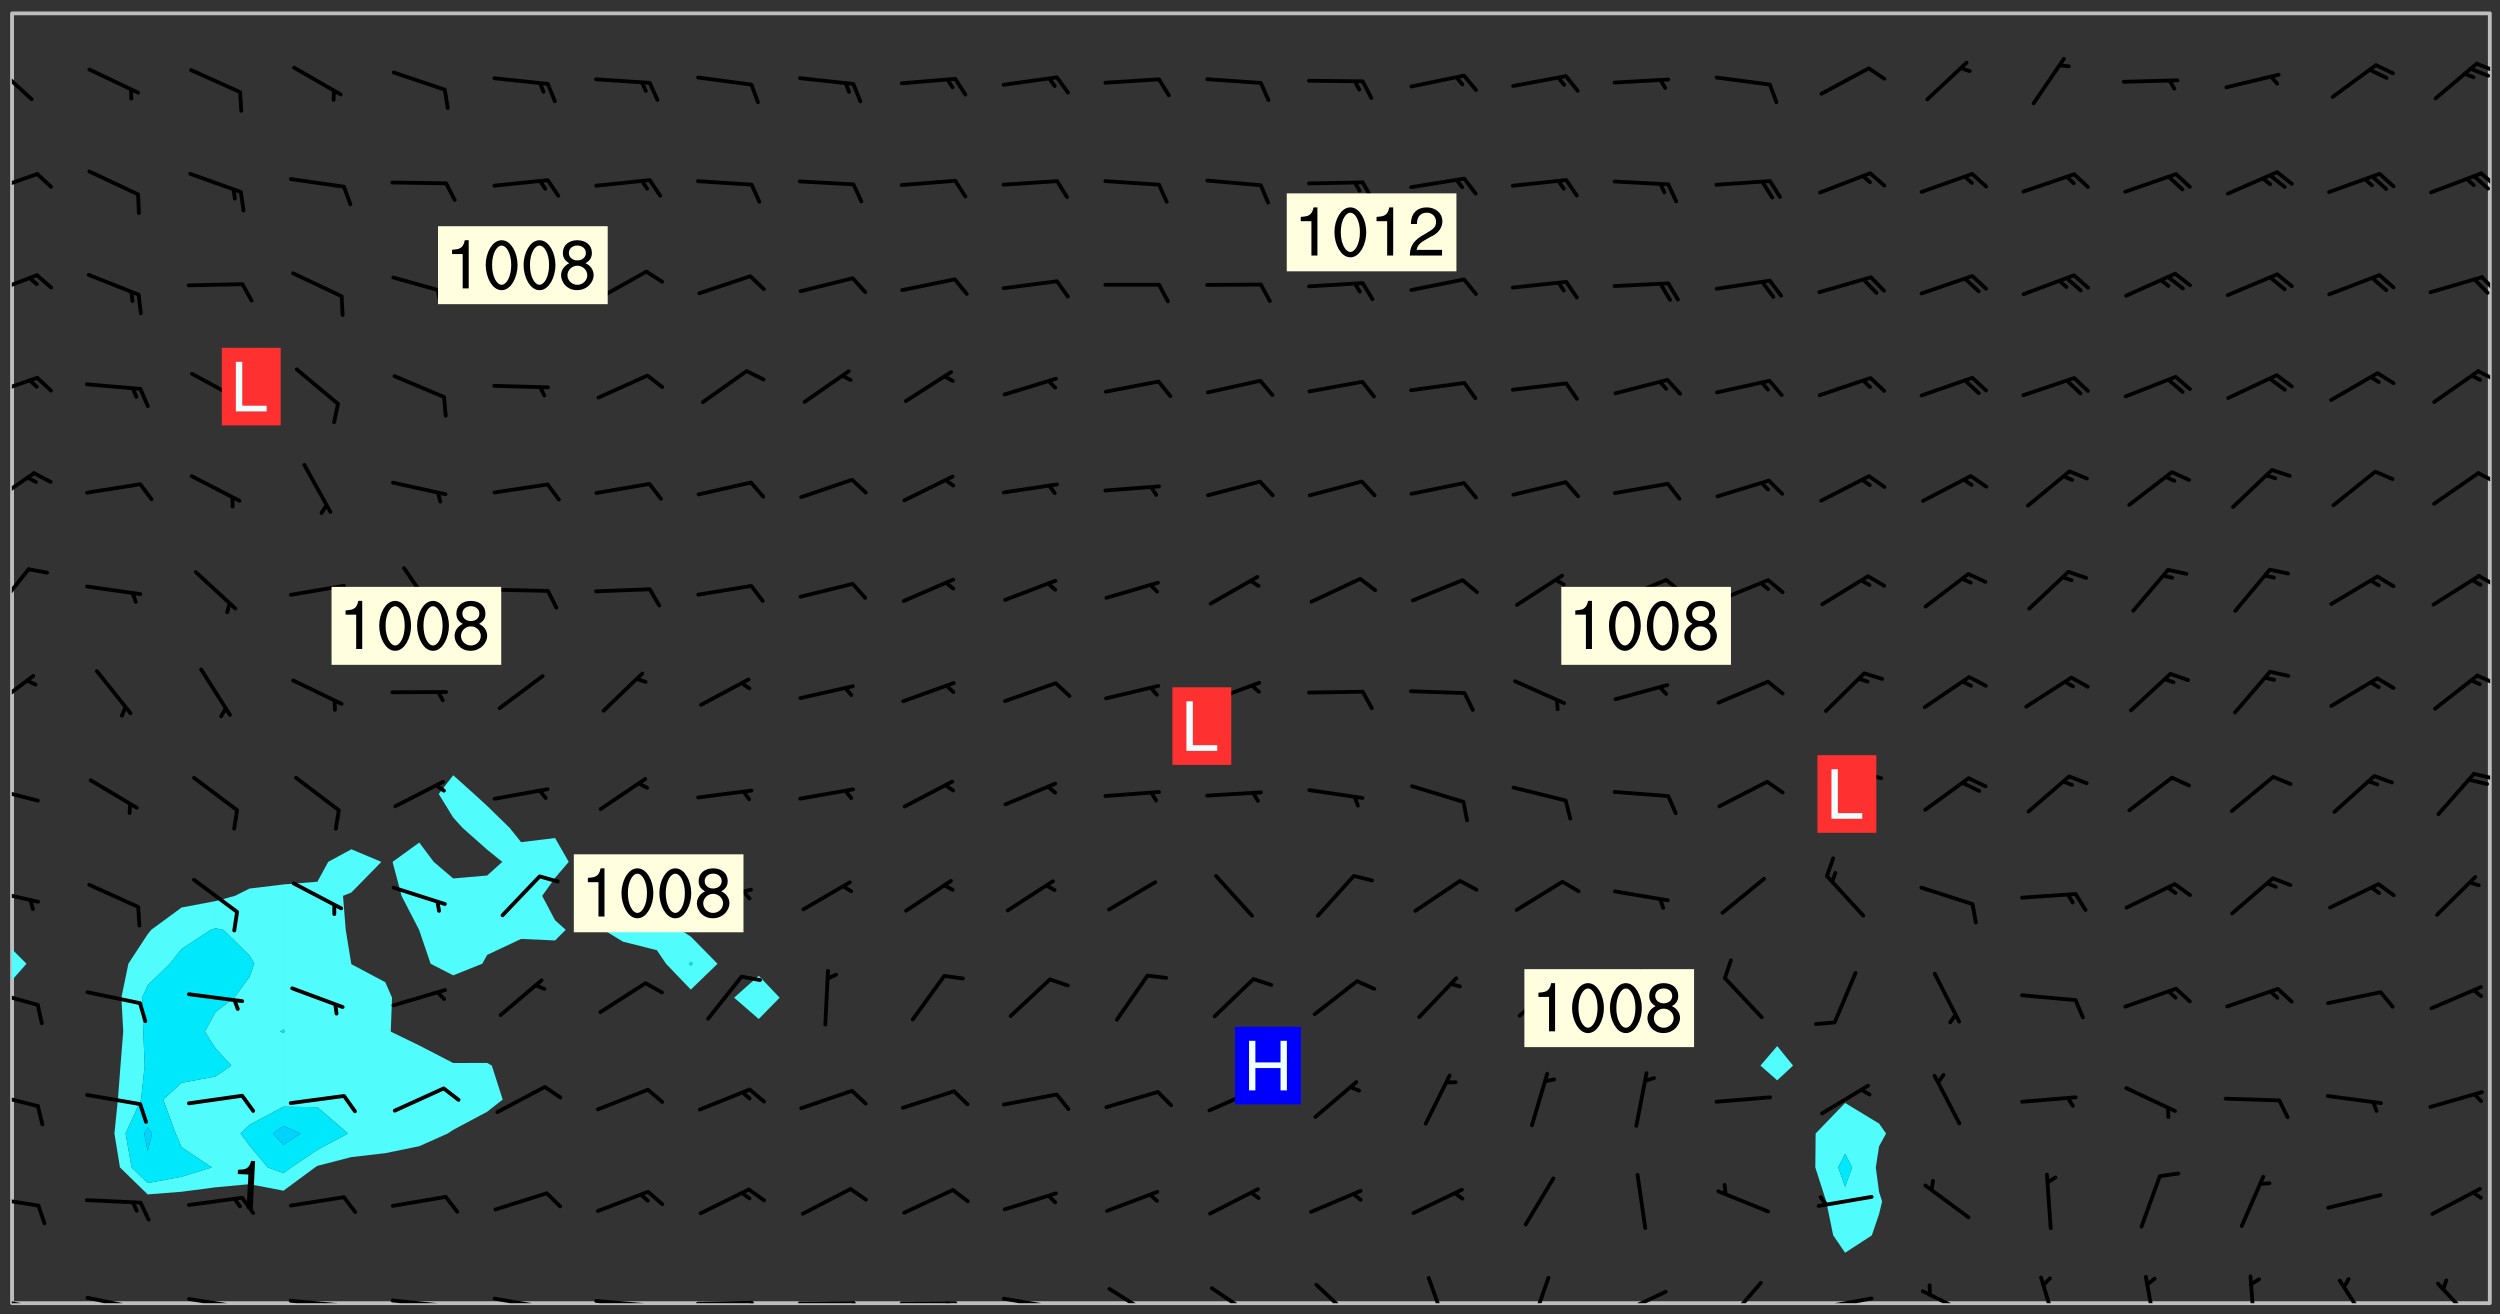 <svg xmlns="http://www.w3.org/2000/svg" role="img" xmlns:xlink="http://www.w3.org/1999/xlink" viewBox="142.45 309.95 326.84 171.84"><rect x="142.45" y="309.95" width="326.84" height="171.84" fill="#333333" stroke="none"/><defs><clipPath id="a"><path d="M144 438h1v42.328h-1zm0 0"/></clipPath><clipPath id="b"><path d="M144 311.672h1V435h-1zm0 0"/></clipPath><clipPath id="c"><path d="M144 311.672h324v168.656H144zm0 0"/></clipPath><clipPath id="d"><path d="M467 311.672h1v168.656h-1zm0 0"/></clipPath><clipPath id="e"><path d="M144 479h4v1.328h-4zm0 0"/></clipPath><clipPath id="f"><path d="M147 480h2v.328h-2zm0 0"/></clipPath><clipPath id="g"><path d="M153 479h9v1.328h-9zm0 0"/></clipPath><clipPath id="h"><path d="M160 480h2v.328h-2zm0 0"/></clipPath><clipPath id="i"><path d="M166 479h9v1.328h-9zm0 0"/></clipPath><clipPath id="j"><path d="M173 480h3v.328h-3zm0 0"/></clipPath><clipPath id="k"><path d="M180 479h8v1.328h-8zm0 0"/></clipPath><clipPath id="l"><path d="M187 480h2v.328h-2zm0 0"/></clipPath><clipPath id="m"><path d="M193 479h9v1.328h-9zm0 0"/></clipPath><clipPath id="n"><path d="M200 480h2v.328h-2zm0 0"/></clipPath><clipPath id="o"><path d="M206 479h9v1.328h-9zm0 0"/></clipPath><clipPath id="p"><path d="M213 480h3v.328h-3zm0 0"/></clipPath><clipPath id="q"><path d="M220 479h8v1.328h-8zm0 0"/></clipPath><clipPath id="r"><path d="M227 480h2v.328h-2zm0 0"/></clipPath><clipPath id="s"><path d="M233 480h8v.328h-8zm0 0"/></clipPath><clipPath id="t"><path d="M240 480h3v.328h-3zm0 0"/></clipPath><clipPath id="u"><path d="M246 480h9v.328h-9zm0 0"/></clipPath><clipPath id="v"><path d="M253 480h3v.328h-3zm0 0"/></clipPath><clipPath id="w"><path d="M260 480h8v.328h-8zm0 0"/></clipPath><clipPath id="x"><path d="M266 480h2v.328h-2zm0 0"/></clipPath><clipPath id="y"><path d="M273 479h8v1.328h-8zm0 0"/></clipPath><clipPath id="z"><path d="M279 480h2v.328h-2zm0 0"/></clipPath><clipPath id="A"><path d="M287 478h7v2.328h-7zm0 0"/></clipPath><clipPath id="B"><path d="M300 478h7v2.328h-7zm0 0"/></clipPath><clipPath id="C"><path d="M314 477h6v3.328h-6zm0 0"/></clipPath><clipPath id="D"><path d="M328 476h4v4.328h-4zm0 0"/></clipPath><clipPath id="E"><path d="M342 476h4v4.328h-4zm0 0"/></clipPath><clipPath id="F"><path d="M353 478h8v2.328h-8zm0 0"/></clipPath><clipPath id="G"><path d="M353 480h3v.328h-3zm0 0"/></clipPath><clipPath id="H"><path d="M367 477h6v3.328h-6zm0 0"/></clipPath><clipPath id="I"><path d="M379 479h9v1.328h-9zm0 0"/></clipPath><clipPath id="J"><path d="M393 478h8v2.328h-8zm0 0"/></clipPath><clipPath id="K"><path d="M409 476h3v4.328h-3zm0 0"/></clipPath><clipPath id="L"><path d="M422 476h3v4.328h-3zm0 0"/></clipPath><clipPath id="M"><path d="M436 476h2v4.328h-2zm0 0"/></clipPath><clipPath id="N"><path d="M448 477h5v3.328h-5zm0 0"/></clipPath><clipPath id="O"><path d="M460 477h7v3.328h-7zm0 0"/></clipPath><clipPath id="P"><path d="M144 466h4v2h-4zm0 0"/></clipPath><clipPath id="Q"><path d="M144 452h4v3h-4zm0 0"/></clipPath><clipPath id="R"><path d="M144 439h4v3h-4zm0 0"/></clipPath><clipPath id="S"><path d="M144 426h4v3h-4zm0 0"/></clipPath><clipPath id="T"><path d="M144 412h4v3h-4zm0 0"/></clipPath><clipPath id="U"><path d="M465 410h3v2h-3zm0 0"/></clipPath><clipPath id="V"><path d="M144 398h4v5h-4zm0 0"/></clipPath><clipPath id="W"><path d="M466 398h2v2h-2zm0 0"/></clipPath><clipPath id="X"><path d="M144 384h3v7h-3zm0 0"/></clipPath><clipPath id="Y"><path d="M466 385h2v2h-2zm0 0"/></clipPath><clipPath id="Z"><path d="M144 371h4v6h-4zm0 0"/></clipPath><clipPath id="aa"><path d="M466 371h2v3h-2zm0 0"/></clipPath><clipPath id="ab"><path d="M144 359h4v3h-4zm0 0"/></clipPath><clipPath id="ac"><path d="M466 358h2v2h-2zm0 0"/></clipPath><clipPath id="ad"><path d="M144 345h4v4h-4zm0 0"/></clipPath><clipPath id="ae"><path d="M466 345h2v4h-2zm0 0"/></clipPath><clipPath id="af"><path d="M144 332h4v4h-4zm0 0"/></clipPath><clipPath id="ag"><path d="M466 332h2v3h-2zm0 0"/></clipPath><clipPath id="ah"><path d="M144 317h3v7h-3zm0 0"/></clipPath><clipPath id="ai"><path d="M465 318h3v2h-3zm0 0"/></clipPath><g id="aj" clip-path="url(#clip1)"><path fill="#fff" fill-opacity="0" fill-rule="evenodd" d="M0 0h1000v1000H0zm0 0"/><path fill="#d3d3d3" fill-opacity="0" fill-rule="evenodd" d="M162.152 355.867l-.234.293.059.234.117.172.176.234.293.348.113.059.117-.172.059-.234.176-.176.465-.176h.699l.234.293.289.816.059.176.176.23.352.234.699.699.172.176.234.348.234.41.289.582.41.465.23.234.234.176.117.23.176.293.172 1.164v.234l.059.289.059.117.117.117.348.41.117.172.176.176.176.234.117.172.172.352.059.234.234.406.234-.059-.176.176-.059.93h-.582l-.234-.113-.348.113-.117.117-.059.293-.059.176-.117.172-.465.293-.059.234-.059.113v.645l.059.172v.41l.059.059v.406l.059.406.117.176.059.059.23.641-.059.293v.699l-.059.582v.234l-.059.23-.055.352v1.922l.055.117h.426l-.367.117-.023.352.891 1.168 1.742.539 1.34.359v.539l.09.809.535.715 1.52.27.891-.086.09 1.164.535.18 1.16-.18 2.055-.984 1.16-.363 1.879-.176 1.695-.18-.18.719-1.516.086-1.25.09-.805.27-1.074.809.27.719.535.898-.18.625-.266.809.266 1.078.625.898.805.18 1.25-.18-.266.723.098.504.055.293v.172l.059.293v.406l.176.117.352.117h.406l.293-.176.113-.117.059-.117.117-.23.059-.176.352-.465.23-.176.176-.059.176.059.059.176.117.988.055.469.059.172.117.234.176.059.816.059h.289l.117.234.059.406.059.352v1.105l.117.293.117.348.289.699.176.352.582.754.352.176.172.059.469.234.641.465.348.234.293.176.293.055.23.062.816.348.293.176.113.172.352.352.117.176.523.641v.289l.059.352v.348l.059.352.059.289.117.059.172.059h.176l.582.234.176.117.176.289.176.234.113.234.293.23.117.117v.41l.059.055.289.234.234.117.059.117.117.172.059.117.23.234.059.176.234.059.117.059-.117.113-.059.117v.117l-.117.293-.117.289v.582l.176.117.117.059.059.117.117.117.113.059.176.348.059.352.059.406v.176l-.059.176-.117.699v.172l.117.176.293.293h.406l.176.117.117.172.117.293v.234h-.527l-.23-.234h-.234l-.176.059-.059.699.059.348.117.176.176.41.117.23.289.469.176.055h.523l.234.059.758.641.059.293v.234l.059.059.23.348v.352l-.117.172v.293l.293.289.293.176.172.059.293.176.293.117.582.406.289.234.293.176.219.16.016.012.23.176.641.523.176.234.117.176.176.176.113.172v.641l.117.176.469.117.582.117.234.059.23.113.293.117.113.059.586.352.289.172.176.062.176.055.176.059.699.352.289.176.234.055.289.176.234.117.641.406.293.117.172.059.234.059.41.059.23.059.234.117.059.172-.41.176.469.059.059.293.113.234.176.055.234.059.176.059.406.117.641.234.117.172.059.234v.176l-.059.117-.059.406.234.234.117.059.348.117.641.23.176.117.289.117.176.176.234.465.582 1.105.176.176.348.176.176.117.352.117 1.047.523.234.059.465.113.293.059.465.176.758.582.234.234.348.465.176.176.289.234.816.699.293.176.289.289.293.176.293.289.695.641.176.176.293.234.289.234.469.289.641.582.348.234.234.293.348.348.352.465.934.992.348.406.117.176.234.059.113.117.645.176.23.113.234.059.293.176.23.117.934.699.406.406.234.176.406.176.234.117.816.348.348.234.234.117.293.289.23.117.758.352.352.172.23.059.293.117.234.059.871.176h.816l.469.23.172.059.875.699.465.117.293.059.176.059.23.059.469.059.348.059.352.059.406.059h.293l.172.059v.23l.176.176h.293l.348.059.352.059.699.117h.641l.465-.234.293-.176.172-.117.41-.172.289-.176.934-.465.469-.293.523-.293.465-.172.465-.176 1.051-.465.289-.117.41-.117.289-.117.527-.176 1.516-.699.582-.348.289-.059.293-.059.348-.117.875-.23.352-.117h.113l.234-.059.875-.234.234-.059h.812l.352-.059.816-.117.172-.059.352-.055.293-.059.23-.059.816-.176.176-.059h.348l.234-.059.465-.117.758-.172.234-.059h.348l.41-.117.289-.059 1.285-.059h.289l.41-.059.23-.059h.176l.875-.117h.406l.41-.117h.348l.352-.113.871-.059h1.75l1.047.289.41.117.289.117.352.117.289.117 1.051.172.289.059h.293l.293.059.172.059.41.059.172.059.117.059h.117l.117.059.352.059h.113l.41.066 1.922.395 1.926.395 1.52.449 1.695.719 2.145.805 1.605-.719 1.43-.805 1.16-1.078 1.25-.449 3.035-.719 1.875-.359 2.145-1.348 2.234-1.254 2.5-1.258 1.695-.449 1.785-.18 1.16-.27.625.539 1.34-.27.715-.988.984-1.344.445-.18.805-.359 1.875-.539 1.785-.449 1.25-.27 1.16-.09 1.699-.09 1.961-.27 1.25-.09h.539l.625-.09h.891l2.145-.18 2.41-.18 2.59-.09 1.695.18 1.609.09 1.43.359 1.16.719 1.875.988 1.16 1.527.266.715.629.09.355.898.535.539.535 1.527 1.074.359h.535l-.805.535.09 1.707.715 2.695.891.805.895.988.715 1.258 1.785.539 1.52-.18.355 1.344 1.609-.805.98-.539.27.27.316-.215.219-.145.801.449.449-.359h.355l.535-.27.539-.719.535-.27.625-.988 1.16.449.84.371 1.395.617 1.695-.18h1.605l1.785.09.18-1.707.535-1.344.805.27.492.848.402.406-.09.539v.359l.715.449.711-.27h1.43l.359.988.445 1.258.715 1.344 1.25.629 1.695.629.715-.18.18-.539.98-.09.449.359.086 1.258-.266.629-.535.18v.539l.715.984.266.539.984.988.801 1.078-.266.359-.09.898-.625 2.332-.355 2.066-.09 1.793-.18.719-.09.539v1.438l-.98 1.883-.359 1.707-.535.898-.805 1.168-.266.539 2.055 1.254.086.359-.355.539-.09-.18v.809l.09 1.438-.445.715-1.074.094-.266.715.535.898.805.719 1.16.809 1.34.27.445.359-.355.449-1.789-.09-1.25-.449-.715-.719-.625-.09-.176 3.59-.188 1.309h89.359V311.703h-55.27v49.082l.762.125 3.289.543 2.023 2.836v2.754l2.352.332 2.348.332h4.051l-1.379 4.16-2.023.707-2.023.703-.543.344-2.594 1.617-.188.117-2.023-2.078-.73-2.742-2.672-2.078-1.375-3.5-.066-.082-1.957-2.672 2.75-1.418v-49.082H294.422v91.414l.117.031.133.012.074.074.105.047.09.059.086.059.09.059.297.297.059.09.031.117.027.117.016.137-.031.117-.059.09-.059.086-.043.105-.047.102-.027.121v.145l.176.27.148.148.074.086.074.074.043.105.062.09.059.086.043.105.059.09.047.102.043.105.059.086.117.18.074.074.062.086.059.09.043.105.059.09.059.086.062.09.059.09.043.102.117.18.074.074.059.086.074.074.09.059.105.047h.148l.133-.016.133.016.102-.047.074-.074.047-.102-.016-.133v-.148l-.047-.105-.027-.117-.047-.102-.027-.121-.043-.102-.062-.09-.043-.102-.043-.105-.031-.117-.016-.133-.012-.137.086-.059.059-.086.121-.031.043.105.016.133v.117l.059.102.059.09.09.059.148.148.059.09.043.105-.012.102.086.059.105.047.086.059.09.059.074.074-.117.027-.105.047-.086.059-.074.074-.059.09-.062.086-.027.121-.047.102-.043.105-.031.117-.012.133-.016.133v.148l.027.117.047.105.043.102.059.09.074.074.09.059.074.074.09.059.059.09.043.105.047.102.117.031.133.016h.148l.117-.031.105.043.043.105.047.102.027.121L299.5 410l.027.117.031.121.027.117.105.043.102.047.133-.016.148.148.062.086.074.074.07.074.09.062.105.043.102.043.117.031.137.016.117-.031.074-.074.027-.117-.012-.133-.031-.121-.027-.117.043-.105h.117l.09.062.117.027h.148l.133.016h.148l.133.016.133-.016h.148l.133-.016.133-.012.137.012.117-.027.133-.016.191-.059-.059.176-.016.133-.027.121-.016.133-.059.086-.133.016-.105.047-.105.043-.117.031-.117.027-.266.031h-.148l-.133.016-.074.074.059.086.148.148.117.18.074.07.09.062.09.059.086.059.09.059.102.043.105.062.105.043.086.059.105.047.102.043.18.117.059.09-.043.102-.047.105.016.133.223.223.059.09.043.102.031.121.043.102.016.133.031.117.012.137.031.117.148.148.102.043.105.043.117.031.133.016.137.016h.117l.117-.031.09-.059.043-.105.047-.102.043-.105.031-.117.012-.133v-.148l-.012-.133-.016-.133-.031-.117-.043-.105-.047-.105-.043-.102-.043-.105-.016-.133.016-.133.027-.117.031-.117.027-.121.047-.102.09-.059.086-.062.074-.074.09-.059.223-.223.059-.086.074-.074.117-.18.059-.086v-.148l-.074-.074-.102-.047-.105-.043-.102-.043-.059-.09-.047-.105-.027-.117.09-.059.117-.031.102-.043.18-.117.148-.148.012-.133-.012-.105-.09-.059-.133.016h-.148l-.133.016-.133-.016-.121-.031-.086-.059-.074-.074-.059-.09-.062-.086-.117-.18-.059-.086.031-.121.086-.059.121-.031.059-.086v-.121l-.031-.117-.059-.09-.059-.086-.047-.105-.027-.117-.016-.133.059-.09.074-.074.09-.059.117-.18.074-.074.059-.086.148-.148.121-.031.133-.016.133.016.074.074.043.105.016.133-.031.117-.117.031-.133.012-.148.148-.043.105-.047.102-.027.121-.031.117v.148l.031.117.043.105.059.09.074.07.074.074.117.031.121.027.117-.027.133-.016h.117l.09.059.074.074.047.105.059.086.102.047.133.016.105.043.086.059-.012.105-.074.074-.18.117-.059.09-.09.059-.07.074-.074.074-.062.09-.027.117-.016.133.016.133-.016.133v.148l.016.133.027.117.031.121.074.074.09.059.086.059.09.059.117.031v.086l-.102.047-.09.059-.266.031-.117.027h-.148l-.105.043-.102.047-.059.09-.062.234-.012.133-.031.121-.016.133v.293l-.012.133.012.137.016.133.133.016.133.012.121.031.086.059.074.074.047.105.043.102.016.133v.445l-.016.133v.445l.031.266.027.117.016.133.031.117.086.211.031.266v.148l-.031.117-.027.117-.031.121-.027.117-.031.117-.031.121-.012.133-.016.133.09.059.117-.031.102.016.047.105-.031.266v.441l-.043.105-.047.105-.043.102-.043.105-.059.086-.031.121-.043.117-.031.117-.016.133.016.133.059.09.105.047.086.059.059.086-.012.137-.031.117-.043.102v.445l-.016.133v.148l-.031.117-.043.105-.027.117-.047.105-.043.102-.031.121-.027.117-.031.133-.031.117-.027.117-.043.105-.031.117-.031.121-.012.133-.016.133v.297l.027.117v.148l.047.398.027.117.059.09.121.031h.148l.133-.016.059.09v.117l-.059.09-.09.059-.102.043-.105.047-.09.059-.086.059-.137.016-.117-.031-.133-.016-.102.047-.062.086-.012.137-.016.133-.031.117-.027.117-.016.133-.031.121v.297l.016.133.031.117v.148l.012.133v.148l-.027.117-.047.102-.027.121-.031.117-.059.09-.074.074-.102.043-.105.047-.117.027-.121.031-.102-.047.059-.086.105-.047.027-.117.031-.117.027-.121.031-.117v-.148l.016-.133-.031-.117-.043-.105-.105.016-.074.074-.102.043-.09.062-.074.074-.043.102-.016.133-.031.117L304.25 426l-.031.117-.027.117-.031.121-.027.117-.031.117-.043.105-.09.059h-.09l-.117-.031-.031-.086.016-.137-.031-.117v-.148l-.012-.133v-.148l-.062-.234-.027-.121-.043-.102-.047-.105-.059-.086-.059-.09-.043-.105-.062-.086-.148-.148-.07-.074-.105-.047-.105-.043-.102-.043-.297-.297-.09-.074-.086-.059-.105-.043-.09-.062-.086-.059-.105-.043-.09-.059-.086-.062-.074-.07-.105-.047-.086-.059-.105-.043-.09-.062-.102-.043-.105-.043-.086-.059-.105-.047-.105-.043-.102-.047-.09-.059-.102-.043-.105-.043-.09-.062-.117-.027-.133-.016-.133.016H299.75l-.133.016-.117-.031-.09-.059-.074-.074-.09-.059-.102-.047h-.148l-.121-.027-.102-.043-.074-.074-.117-.18-.09-.059-.102-.043-.09-.062-.105-.043-.09-.059-.086-.059-.105-.047-.059-.086-.059-.09-.043-.105-.047-.102-.074-.074-.086-.059-.074-.074-.09-.059-.223-.223-.043-.105-.031-.266.105-.043h.145l.105.043.074.074.09.059.086.059.105.047.09.059.148.148.07.074.148.148.062.086.074.074.086.059.074.074.09.062.09.059.086.059.27.176.102.047.105.043.102.043.047-.074.059-.086.074-.074.07-.074.105.043.074.074.059.09.043.102.047.105.043.105.121.027.117-.027.074-.09.043-.105.059-.09.074-.074.105-.043.117-.027.133.012.09.059.148.148.059.09.043.105.047.102.043.105.043.102.105.047.105.043.133.016.086-.059.059-.09.074-.074.105-.043.117.027.105.047.102.043.105.043.102.047.18.117v.117l-.016.133.016.133.016.137.059.086.102.047.121.027.117.031h.148l.117-.031.059-.09.18-.117.059-.09.074-.074.059-.086.117-.18.18-.117.117.031.09.059.043.074-.016.133v.117l.09.059h.148l.133-.016.133-.012.266-.031.105-.043.117-.031.121-.027.074-.074.07-.074.062-.09-.016-.105-.047-.102-.102-.043-.105-.016-.117.027-.266.031h-.148l-.074-.074-.09-.059-.117-.031-.117-.027-.133-.016h-.148l-.133.016h-.297l-.105-.047-.148-.148-.043-.102-.059-.09.223-.223.086-.059.105-.043.117-.031.133-.016.133.016.137.016.102.043.133-.012.09-.062.102-.043.062-.09-.047-.102-.09-.059-.117-.031-.102-.043-.059-.09-.062-.09v-.117l.016-.133.105-.047.074-.07v-.121l-.09-.059-.031-.117.09-.059.074-.074.043-.105.059-.09.047-.102.016-.133v-.148l-.047-.105-.043-.102-.09-.059-.133-.016-.102-.043-.137-.016-.117-.031h-.445l-.133-.016-.133-.012-.133-.016-.117-.031h-.148l-.133-.016-.133-.012-.266-.031-.121-.043-.086-.059-.074-.074v-.148l.012-.133.105-.047.102-.043.133-.016h.152l.133-.016h.293l.121.031.102.043.09.059.234.062.121-.047.09-.059.102-.043.133-.016.105.043.102.047.133.012.121-.027h.145l.121-.031.117-.027.105-.047.074-.074.086-.059.148-.148.059-.086.047-.105.027-.117.016-.105-.102-.043-.09-.059-.117-.031-.105-.043-.09-.062-.074-.086-.074-.074-.102-.043-.105-.047-.102-.043-.059-.09-.047-.102-.086-.211-.062-.086-.059-.09-.074-.074-.086-.059h-.27l-.117.031-.09.059-.102.043-.133.016-.105-.016-.027-.117-.062-.09-.117-.031-.102-.043-.148-.148-.031-.117-.016-.105.074-.074.18-.117.117-.027.117-.031.137.016.102.043.105.043.102.047.105.043.117.031.133.016.117.027.133.016.105-.016.09-.059-.074-.074-.105-.043-.074-.074-.074-.09-.148-.148-.086-.059-.09-.059-.074-.074-.09-.059-.102-.047-.121-.027-.102-.047-.105-.043-.117-.031-.102-.043-.121-.031h-.148l-.117.031-.105.043-.086.062-.18.117-.086.059-.09.059-.105.047-.086.059-.105.043-.102.043-.105.047-.074.074-.059.09-.059.086-.047.105-.059.086-.074.074-.133-.012-.117-.031h-.117l-.074.074-.09.059-.074.074-.09.059-.086.059-.105.047-.102.043-.137.016-.102-.043-.148-.148-.105-.047h-.086l-.105.047-.102.043-.121.031-.117-.031-.074-.074v-.117l.031-.121.074-.07.059-.09.074-.074.117-.031.105-.043h.293l.133-.016.137-.016.102-.043.09-.059.102-.047.09-.059.133-.012.09.059.133.012.09-.059.086-.059.105-.043.09-.059.086-.062.09-.059.148-.148.059-.086.059-.09.105-.043.133-.016.117.027.121.031.059-.059.059-.09.031-.266.027-.117.105.012.133.016.102-.043.09-.059.059-.09.074-.074.059-.09.047-.102.012-.133-.012-.133-.047-.105-.148-.148-.059-.09-.059-.086-.043-.105v-.445l.016-.133v-.148l.012-.133-.059-.059-.09.059-.102-.043-.18-.117-.086-.059-.062-.09-.059-.09-.074-.074-.086-.059-.121.031-.102.012-.105.047-.086.059-.105.043-.148.148-.09.059-.086.059-.09.062-.105.043-.133.016v-.121l.105-.043.117-.031.074-.07.043-.105v-.148l-.027-.117-.148-.148-.133-.016h-.148l-.117.031-.105.043-.102.043-.09.062-.117.027-.074-.074.012-.133-.043-.102-.043-.105-.09-.059-.117.027-.121.031-.117.031-.102.043-.121.031-.102.043-.105.043-.09.059-.102.016v-.117l.016-.133-.059-.09-.074.043-.148.148-.059.09-.074.074-.047.105-.043.102-.074.074-.059.09-.074.074-.059.086-.074.074-.09.062-.074.07-.074.074-.102.016-.133.016-.105-.043v-.121l.148-.148.043-.102.059-.09.047-.102.043-.105.059-.09.031-.117.043-.102.031-.121.027-.117.047-.105.043-.102.043-.105.074-.07.09-.062.09-.059.102-.043h.297l.266-.031.105-.043-.074-.074-.117-.031-.105-.043-.09-.059-.102-.047-.09-.059-.102-.043-.105-.043-.09-.062-.086-.059-.105-.043-.102-.043-.121-.031-.117-.031-.102-.043L297.5 410.25l-.102-.043-.09-.059-.043-.105-.016-.133.102-.043.133-.016.137.016.133-.016.102-.043.059-.09.016-.105-.09-.059-.074-.074-.102-.043-.09-.059-.148-.148-.043-.105-.016-.133v-.293l-.059-.09-.09-.059-.074-.074-.043-.105-.031-.117-.059-.09-.074-.074-.117-.027-.074-.074-.09-.059-.09-.062-.086-.059-.074-.074-.059-.086-.047-.105-.086-.059-.148-.148-.195-.059-.133.016-.102.043-.074.074-.047.102-.043.105-.059.09-.059.086-.297.297-.09.059h-.086l-.062-.086-.043-.105.031-.117.059-.09.027-.117-.012-.133-.09-.062-.105.047-.117.027-.117.031-.27.176-.102.047-.117.027-.105.047-.09.059-.102.043-.059-.086-.047-.105.016-.133.047-.105.07-.074.074-.07.059-.09v-.148l-.043-.105h-.238l-.102.047-.031.117-.027.117-.031.121-.074.043-.133.016-.074-.047-.043-.102-.043-.105-.047-.102-.043-.105-.121.031-.102.043-.133.016-.117.031-.105.043-.09.059-.102.047-.121.027-.133.016-.102-.043-.059-.09-.047-.105-.043-.102-.043-.105v-.117l.059-.09.086-.059.18-.117.102-.047.105-.043.105-.059.102-.043.09-.062.102-.043.105-.059.102-.047.09-.059.105-.043.102-.043.09-.062.102-.043.137-.016.117.031.102.043.121.031.102.043.105.047.102.043.105.043.102.047.105.043.102.043.105.047.086.059.105.043.117.031.105.043.102.047.09.059.105.043.102.043.105.047.117.027.102.047.121.027h.148l.086-.059.016-.102.059-.09-.027-.117-.074-.074-.117-.18-.074-.074-.09-.074-.18-.117-.086-.059-.105-.043-.102-.047-.27-.176-.059-.09-.074-.074-.059-.09-.043-.102-.031-.117-.016-.137v-.562l-.012-.133-.016-.133-.031-.117-.016-.133-.012-.133-.031-.121-.223-.223-.059-.086-.016-.105.031-.117.133-.016v-91.414H172.992v1.453l-.059.234-.352 1.051-.172.523-.117.348-.176.41-.117.172-.234.293-.23.059h-.352l-.117.059-.23.406v.293l.117.176.23.23.117.234.641.758.293.465.176.234.23.352.234.348.641.816.176.465.172.41.117.695.176.469.117 1.398.059.465v.875l.117 1.047v4.781l-.059.465-.352 1.281-.176.523-.113.41-.352.93L172.934 336l-.234.582-.117.176-.172.348-.176.406-.352.816-.059.293-.113.293-.117.289-.059.176-.117.875-.059.406-.059.117-.059.176-.059.172-.23.527-.117.172v.234l-.117.234-.059.172-.176.586v.289l-.059.176v.293l-.059.113-.059.527v.172l-.055.234v2.621l-.176.816-.117.176-.176.234-.117.172-.113.234-.586.934-.23.289-.293.465-.176.234-.289.352-.352.699-.113.23-.176.41-.176.23-.406.527-.816.699-.293.172-.289.234-.176.117-.176.176-.523.406-.527.176-.172.176-.234.055-.641.176h-.758m12.211 31.023l-1.074.449.359.895 1.25-.715.445-.539-.98-.09"/><path fill="#d3d3d3" fill-opacity="0" fill-rule="evenodd" d="M201.508 416.598h-.895l.449.629.98.359.805-.09.445-.988-.176.09-.715-.355-.895.355m154.621 59.07l-.059-.523v-.293l.113-.293.059-.23.469-.469h.113l.117-.113.117-.059h.176l.234-.059h.348l.234.059.117.059.23.172.059.176.117.582v.293l-.117.176-.172.289-.176.176-.527.523-.23.234-.117.059h-.176l-.117-.059-.406-.293-.176-.117-.117-.059-.059-.113-.055-.117m6.641-10.957l-.059-.172v-1.109l.059-.172.176-.059.172-.059h.176l.234-.059.117.059.059.699-.059.172-.117.176-.117.059-.234.523-.113.059h-.234l-.059-.117m9.613-14.391l-.117-.176v-.699l.293-.875.117-.172.176-.352.113-.23.117-.293.352-.758.117-.23.172-.234h.176l.117-.059h.641l.117.059.234.234.172.113.352.293.117.117.113.176v.113l.117.059.117.117v.699l-.059.176v.23l-.059.176-.348 1.051-.117.23-.117.234-.117.059-.23.234-.641.289h-.875l-.41-.117-.641-.465"/><path fill="none" stroke="#bebebe" stroke-linecap="round" stroke-linejoin="round" stroke-miterlimit="10" stroke-width=".5" d="M467.957 311.695H144.027v168.625h323.93v-168.625"/><g clip-path="url(#a)"><path fill="#fff" fill-opacity="0" fill-rule="evenodd" d="M144 475.891v4.438h.004H144v-42.207 37.77"/></g><g clip-path="url(#b)"><path fill="#fff" fill-opacity="0" fill-rule="evenodd" d="M144 431.508v2.527-122.363h.004H144v119.836"/></g><path fill="#50fcfc" fill-rule="evenodd" d="M144 434.035v4.086l.004-.004v-4.082H144"/><g clip-path="url(#c)"><path fill="#fff" fill-opacity="0" fill-rule="evenodd" d="M144.004 480.328v-42.211l1.906-2.172-1.906-1.91V311.672h44.379v109.309l-3.027 1.648-1.41 2.594-4.438.359-4.441.535-1.895.953-2.543.688-4.438.836-3.965 2.914-.473.582-2.52 3.855-.914 4.438.242 4.438-.359 4.441-.34 4.438-.453 4.438.723 4.438 3.621 3.527 4.438-.348 4.438-.582 4.438-.41 4.441.855 4.125-3.043.312-.207 4.438-1.145 4.438-.512 4.441-.91 3.723-1.664.715-.473 4.438-2.367 2.031-1.598-1.422-4.438-.609-.352-4.438.016-4.438-2.293-3.727-1.812.168-4.438-.883-2.023-4.438-2.355-.012-.059-.723-4.438-.355-4.438 1.09-.434 3.926-4.008-3.926-1.648v-109.309h13.316v99.629l-1.891 2.453 1.891 3.074 1.234 1.363 3.203 2.84 1.977 1.598-1.977 1.785-4.438.383-2.543-2.168-1.895-2.531-3.488 2.531 1.176 4.441 2.289 4.438.023.07 1.488 4.367 2.949 1.516 3.797-1.516.641-1.156 4.438-2.09 4.441.199 1.395-1.391-1.395-1.25-1.684-3.188 1.684-2.352 1.785-2.09-1.785-3.121-4.441.543-1.488-1.859-2.949-2.879-1.703-1.559-2.734-2.453v-99.629h26.629v116.234l-4.438 1.086-2.543 2.516 2.543 1.547 4.438 1.121 1.195 1.77 3.242 3.379 3.488-3.379-3.488-3.547-1.383-.891-3.055-3.602V311.672h13.316v125.84l-3.219 2.871 3.219 2.789 2.734-2.789-2.734-2.871V311.672h133.148v135.035l-2.188 2.555 2.188 1.926 2.074-1.926-2.074-2.555V311.672h8.879v142.473l-3.852 3.992-.043 4.438 1.426 4.441.91 4.438 1.559 2.277 3.492-2.277.945-2.77.398-1.668-.398-1.234-.426-3.207.426-2.758.918-1.68-.918-1.297-4.438-2.695V311.672h84.324v168.656H144.004"/></g><path fill="#50fcfc" fill-rule="evenodd" d="M145.91 435.945l-1.906 2.172v-4.082l1.906 1.91m12.223 26.629l-.723-4.438.453-4.438.34-4.438.359-4.441-.242-4.438.914-4.438 2.52-3.855.473-.582 3.965-2.914 4.438-.836v3.562l-.617.188-3.82 2.504-1.539 1.934-2.898 2.824-.727 1.613.156 4.438.184 4.441-.473 4.438-2.027 4.438.789 4.438 2.098 2.043 4.438-.824 3.949-1.219-3.949-2.641-.781-1.797-1.625-4.438 2.406-2.18 4.438-.84 2.062-1.418L170.629 447l-1.395-2.18 1.395-2.566 2.449-1.871 1.988-2.723.633-1.715-.633-1.09-3.43-3.348-1.008-.188v-3.562l2.543-.688 1.895-.953 4.441-.535v18.957l-.465.281.465.141v9.676l-4.441 2.371-1.168 1.129 1.168 1.582 2.395 2.855 2.047.75 1.016-.75 3.422-2.297 3.996-2.141-3.996-3.441-4.438-.059v-9.676l.191-.141-.191-.281v-18.957l4.438-.359 1.41-2.594 3.027-1.648 3.926 1.648-3.926 4.008-1.09.434.355 4.438.723 4.438.012.059 4.438 2.355.883 2.023-.168 4.438 3.727 1.812 4.438 2.293 4.438-.016.609.352 1.422 4.438-2.031 1.598-4.438 2.367-.715.473-3.723 1.664-4.441.91-4.438.512-4.438 1.145-.312.207-4.125 3.043-4.441-.855-4.438.41-4.438.582-4.438.348-3.621-3.527"/><path fill="#00e8fc" fill-rule="evenodd" d="M159.656 462.574l-.789-4.438 2.027-4.438.473-4.438-.184-4.441-.156-4.438.727-1.613v18.543l-.461.824.461 2.309.582-2.309-.582-.824v-18.543l2.898-2.824 1.539-1.934 3.82-2.504.617-.188 1.008.188 3.43 3.348.633 1.09-.633 1.715-1.988 2.723-2.449 1.871-1.395 2.566L170.629 447l2.062 2.262-2.062 1.418-4.438.84-2.406 2.18 1.625 4.438.781 1.797 3.949 2.641-3.949 1.219-4.438.824-2.098-2.043"/><path fill="#00d4fc" fill-rule="evenodd" d="M161.754 460.445l-.461-2.309.461-.824.582.824-.582 2.309"/><path fill="#00e8fc" fill-rule="evenodd" d="M175.066 459.719l-1.168-1.582 1.168-1.129 4.441-2.371v2.5l-1.398 1 1.398 1.477 2.262-1.477-2.262-1v-2.5l4.438.059 3.996 3.441-3.996 2.141-3.422 2.297-1.016.75-2.047-.75-2.395-2.855"/><path fill="#00d4fc" fill-rule="evenodd" d="M179.508 459.613l-1.398-1.477 1.398-1 2.262 1-2.262 1.477"/><path fill="#00e8fc" fill-rule="evenodd" d="M179.508 444.961l-.465-.141.465-.281.191.281-.191.141"/><path fill="#50fcfc" fill-rule="evenodd" d="M194.949 427.07l-1.176-4.441 3.488-2.531 1.895 2.531 2.543 2.168 4.438-.383 1.977-1.785-1.977-1.598-3.203-2.84-1.234-1.363-1.891-3.074 1.891-2.453 2.734 2.453 1.703 1.559 2.949 2.879 1.488 1.859 4.441-.543 1.785 3.121-1.785 2.09-1.684 2.352 1.684 3.188 1.395 1.25-1.395 1.391-4.441-.199-4.438 2.09-.641 1.156-3.797 1.516-2.949-1.516-1.488-4.367-.023-.07-2.289-4.438m28.941 5.984l-2.543-1.547 2.543-2.516 4.438-1.086 3.055 3.602 1.383.891v3.277l-.246.27.246.258.266-.258-.266-.27v-3.277l3.488 3.547-3.488 3.379-3.242-3.379-1.195-1.77-4.438-1.121"/><path fill="#00e8fc" fill-rule="evenodd" d="M232.766 436.203l-.246-.258.246-.27.266.27-.266.258"/><path fill="#50fcfc" fill-rule="evenodd" d="M241.645 443.172l-3.219-2.789 3.219-2.871 2.734 2.871-2.734 2.789m133.148 8.016l-2.188-1.926 2.188-2.555 2.074 2.555-2.074 1.926m6.41 15.828l-1.426-4.441.043-4.438 3.852-3.992v6.645l-.898 1.785.898 2.527.922-2.527-.922-1.785v-6.645l4.438 2.695.918 1.297-.918 1.68-.426 2.758.426 3.207.398 1.234-.398 1.668-.945 2.77-3.492 2.277-1.559-2.277-.91-4.438"/><path fill="#00e8fc" fill-rule="evenodd" d="M383.672 465.102l-.898-2.527.898-1.785.922 1.785-.922 2.527"/><g clip-path="url(#d)"><path fill="#fff" fill-opacity="0" fill-rule="evenodd" d="M467.996 480.328H468V311.672h-.004H468v168.656h-.004"/></g><path fill="#fff" fill-opacity="0" fill-rule="evenodd" d="M171.395 469.66l5.832.289.492-9.949-5.836-.285-.488 9.945"/><path fill-rule="evenodd" d="M175.289 461.715l.508.027-.309 6.285-.789-.039.223-4.484-1.387-.066.027-.555.562-.039.254-.039.234-.078.211-.133.184-.199.156-.289.125-.391"/><g clip-path="url(#e)"><path fill="none" stroke="#000" stroke-linecap="round" stroke-linejoin="round" stroke-miterlimit="10" stroke-width=".5" d="M147.438 481.055l-6.875-1.453"/></g><g clip-path="url(#f)"><path fill="none" stroke="#000" stroke-linecap="round" stroke-linejoin="round" stroke-miterlimit="10" stroke-width=".5" d="M147.438 481.055l.68 2.359"/></g><g clip-path="url(#g)"><path fill="none" stroke="#000" stroke-linecap="round" stroke-linejoin="round" stroke-miterlimit="10" stroke-width=".5" d="M160.754 481.043l-6.879-1.43"/></g><g clip-path="url(#h)"><path fill="none" stroke="#000" stroke-linecap="round" stroke-linejoin="round" stroke-miterlimit="10" stroke-width=".5" d="M160.754 481.043l.688 2.355"/></g><g clip-path="url(#i)"><path fill="none" stroke="#000" stroke-linecap="round" stroke-linejoin="round" stroke-miterlimit="10" stroke-width=".5" d="M174.102 480.883l-6.941-1.105"/></g><g clip-path="url(#j)"><path fill="none" stroke="#000" stroke-linecap="round" stroke-linejoin="round" stroke-miterlimit="10" stroke-width=".5" d="M174.102 480.883l.797 2.32"/></g><g clip-path="url(#k)"><path fill="none" stroke="#000" stroke-linecap="round" stroke-linejoin="round" stroke-miterlimit="10" stroke-width=".5" d="M187.445 480.652l-7-.648"/></g><g clip-path="url(#l)"><path fill="none" stroke="#000" stroke-linecap="round" stroke-linejoin="round" stroke-miterlimit="10" stroke-width=".5" d="M187.445 480.652l.945 2.266"/></g><g clip-path="url(#m)"><path fill="none" stroke="#000" stroke-linecap="round" stroke-linejoin="round" stroke-miterlimit="10" stroke-width=".5" d="M200.754 480.688l-6.988-.719"/></g><g clip-path="url(#n)"><path fill="none" stroke="#000" stroke-linecap="round" stroke-linejoin="round" stroke-miterlimit="10" stroke-width=".5" d="M200.754 480.688l.926 2.273"/></g><g clip-path="url(#o)"><path fill="none" stroke="#000" stroke-linecap="round" stroke-linejoin="round" stroke-miterlimit="10" stroke-width=".5" d="M214.039 480.926l-6.926-1.195"/></g><g clip-path="url(#p)"><path fill="none" stroke="#000" stroke-linecap="round" stroke-linejoin="round" stroke-miterlimit="10" stroke-width=".5" d="M214.039 480.926l.766 2.332"/></g><g clip-path="url(#q)"><path fill="none" stroke="#000" stroke-linecap="round" stroke-linejoin="round" stroke-miterlimit="10" stroke-width=".5" d="M227.391 480.633l-7-.605"/></g><g clip-path="url(#r)"><path fill="none" stroke="#000" stroke-linecap="round" stroke-linejoin="round" stroke-miterlimit="10" stroke-width=".5" d="M227.391 480.633l.961 2.254"/></g><g clip-path="url(#s)"><path fill="none" stroke="#000" stroke-linecap="round" stroke-linejoin="round" stroke-miterlimit="10" stroke-width=".5" d="M240.719 480.273l-7.027.109"/></g><g clip-path="url(#t)"><path fill="none" stroke="#000" stroke-linecap="round" stroke-linejoin="round" stroke-miterlimit="10" stroke-width=".5" d="M240.719 480.273l1.184 2.148"/></g><g clip-path="url(#u)"><path fill="none" stroke="#000" stroke-linecap="round" stroke-linejoin="round" stroke-miterlimit="10" stroke-width=".5" d="M254.035 480.305l-7.027.047"/></g><g clip-path="url(#v)"><path fill="none" stroke="#000" stroke-linecap="round" stroke-linejoin="round" stroke-miterlimit="10" stroke-width=".5" d="M254.035 480.305l1.164 2.16"/></g><g clip-path="url(#w)"><path fill="none" stroke="#000" stroke-linecap="round" stroke-linejoin="round" stroke-miterlimit="10" stroke-width=".5" d="M267.348 480.312l-7.027.031"/></g><g clip-path="url(#x)"><path fill="none" stroke="#000" stroke-linecap="round" stroke-linejoin="round" stroke-miterlimit="10" stroke-width=".5" d="M266.328 480.32l.578 1.078"/></g><g clip-path="url(#y)"><path fill="none" stroke="#000" stroke-linecap="round" stroke-linejoin="round" stroke-miterlimit="10" stroke-width=".5" d="M280.613 480.922l-6.926-1.188"/></g><g clip-path="url(#z)"><path fill="none" stroke="#000" stroke-linecap="round" stroke-linejoin="round" stroke-miterlimit="10" stroke-width=".5" d="M279.605 480.75l.387 1.164"/></g><g clip-path="url(#A)"><path fill="none" stroke="#000" stroke-linecap="round" stroke-linejoin="round" stroke-miterlimit="10" stroke-width=".5" d="M293.438 482.203l-5.945-3.746"/></g><g clip-path="url(#B)"><path fill="none" stroke="#000" stroke-linecap="round" stroke-linejoin="round" stroke-miterlimit="10" stroke-width=".5" d="M306.691 482.301l-5.82-3.941"/></g><g clip-path="url(#C)"><path fill="none" stroke="#000" stroke-linecap="round" stroke-linejoin="round" stroke-miterlimit="10" stroke-width=".5" d="M319.645 482.746l-5.098-4.836"/></g><g clip-path="url(#D)"><path fill="none" stroke="#000" stroke-linecap="round" stroke-linejoin="round" stroke-miterlimit="10" stroke-width=".5" d="M331.594 483.637l-2.363-6.617"/></g><g clip-path="url(#E)"><path fill="none" stroke="#000" stroke-linecap="round" stroke-linejoin="round" stroke-miterlimit="10" stroke-width=".5" d="M342.566 483.645l2.32-6.633"/></g><g clip-path="url(#F)"><path fill="none" stroke="#000" stroke-linecap="round" stroke-linejoin="round" stroke-miterlimit="10" stroke-width=".5" d="M353.863 481.828l6.355-3"/></g><g clip-path="url(#G)"><path fill="none" stroke="#000" stroke-linecap="round" stroke-linejoin="round" stroke-miterlimit="10" stroke-width=".5" d="M354.789 481.391l-.984-.73"/></g><g clip-path="url(#H)"><path fill="none" stroke="#000" stroke-linecap="round" stroke-linejoin="round" stroke-miterlimit="10" stroke-width=".5" d="M368.062 482.988l4.59-5.32"/></g><g clip-path="url(#I)"><path fill="none" stroke="#000" stroke-linecap="round" stroke-linejoin="round" stroke-miterlimit="10" stroke-width=".5" d="M380.215 480.949l6.914-1.242"/></g><g clip-path="url(#J)"><path fill="none" stroke="#000" stroke-linecap="round" stroke-linejoin="round" stroke-miterlimit="10" stroke-width=".5" d="M393.84 478.762l6.293 3.133"/></g><path fill="none" stroke="#000" stroke-linecap="round" stroke-linejoin="round" stroke-miterlimit="10" stroke-width=".5" d="M394.758 479.219l-.035-1.227"/><g clip-path="url(#K)"><path fill="none" stroke="#000" stroke-linecap="round" stroke-linejoin="round" stroke-miterlimit="10" stroke-width=".5" d="M409.293 476.965l2.02 6.73"/></g><path fill="none" stroke="#000" stroke-linecap="round" stroke-linejoin="round" stroke-miterlimit="10" stroke-width=".5" d="M409.586 477.941l.871-.863"/><g clip-path="url(#L)"><path fill="none" stroke="#000" stroke-linecap="round" stroke-linejoin="round" stroke-miterlimit="10" stroke-width=".5" d="M422.992 476.871l1.25 6.914"/></g><path fill="none" stroke="#000" stroke-linecap="round" stroke-linejoin="round" stroke-miterlimit="10" stroke-width=".5" d="M423.172 477.879l.965-.762"/><g clip-path="url(#M)"><path fill="none" stroke="#000" stroke-linecap="round" stroke-linejoin="round" stroke-miterlimit="10" stroke-width=".5" d="M436.672 476.824l.52 7.008"/></g><path fill="none" stroke="#000" stroke-linecap="round" stroke-linejoin="round" stroke-miterlimit="10" stroke-width=".5" d="M436.746 477.844l1.039-.652"/><g clip-path="url(#N)"><path fill="none" stroke="#000" stroke-linecap="round" stroke-linejoin="round" stroke-miterlimit="10" stroke-width=".5" d="M448.344 477.375l3.805 5.906"/></g><path fill="none" stroke="#000" stroke-linecap="round" stroke-linejoin="round" stroke-miterlimit="10" stroke-width=".5" d="M448.898 478.234l.598-1.07"/><g clip-path="url(#O)"><path fill="none" stroke="#000" stroke-linecap="round" stroke-linejoin="round" stroke-miterlimit="10" stroke-width=".5" d="M461.172 477.754l4.781 5.152"/></g><path fill="none" stroke="#000" stroke-linecap="round" stroke-linejoin="round" stroke-miterlimit="10" stroke-width=".5" d="M461.867 478.504l.402-1.16"/><g clip-path="url(#P)"><path fill="none" stroke="#000" stroke-linecap="round" stroke-linejoin="round" stroke-miterlimit="10" stroke-width=".5" d="M147.469 467.566l-6.938-1.105"/></g><path fill="none" stroke="#000" stroke-linecap="round" stroke-linejoin="round" stroke-miterlimit="10" stroke-width=".5" d="M147.469 467.566l.797 2.32m12.559-2.707l-7.02-.332m7.02.332l1.051 2.219m-2.07-2.27l.523 1.109m13.781-1.699l-6.961.949m6.961-.949l1.438 1.988m-2.449-1.852l.719.996m13.598-1.207l-6.938 1.098m6.938-1.098l1.477 1.957m11.832-1.996l-6.926 1.176m6.926-1.176l1.5 1.941m11.703-2.414l-6.699 2.121m6.699-2.121l1.75 1.715m11.496-1.906l-6.562 2.504m6.562-2.504l1.852 1.613m-2.805-1.25l.922.809m13.215-1.477l-6.301 3.113m6.301-3.113l1.992 1.434m-2.91-.98l.996.715m13.207-1.23l-6.238 3.238m6.238-3.238l2.02 1.395m11.359-1.262L260.652 468.5m6.367-2.973l1.961 1.477m11.523-1.035l-6.707 2.09m5.73-1.785l.875.863m13.352-1.363l-6.574 2.48m5.617-2.117l.922.809m13.191-1.531l-6.258 3.199M306 465.879l1.004.703m13.328-.941l-6.473 2.746m5.531-2.344l.953.77m13.23-1.324l-6.328 3.051m5.41-2.605l.988.723m11.891-2.652l-3.621 6.02m14.621-6.488l1.012 6.957m9.551-4.797l6.516 2.637m-5.566-2.254l-.129-1.219m12.289 2.746l6.93-1.184m-5.922 1.012l-.75-.973m13.695-1.535l5.652 4.176m-4.828-3.566l.18-1.215m14.891-.812l.496 7.012m-.426-5.992l1.039-.648m13.648-.168l-2.391 6.605m2.391-6.605l2.43-.348m11.094.43l-2.812 6.441m2.406-5.504l1.223-.094m14.508 1.551l-6.828 1.652m19.84-2.465l-6.219 3.277m5.312-2.801l1.016.691"/><g clip-path="url(#Q)"><path fill="none" stroke="#000" stroke-linecap="round" stroke-linejoin="round" stroke-miterlimit="10" stroke-width=".5" d="M147.406 454.562l-6.812-1.727"/></g><path fill="none" stroke="#000" stroke-linecap="round" stroke-linejoin="round" stroke-miterlimit="10" stroke-width=".5" d="M147.406 454.562l.586 2.383m12.785-2.648l-6.926-1.195m6.926 1.195l.766 2.328m12.566-3.422l-6.957.992m6.957-.992l1.445 1.984m11.875-1.953l-6.969.93m6.969-.93l1.426 1.996m11.605-2.984l-6.398 2.906m6.398-2.906l1.941 1.496m11.281-1.684l-6.215 3.281m6.215-3.281l2.027 1.375m11.449-1.02l-6.539 2.57m6.539-2.57l1.863 1.598m11.441-1.621l-6.52 2.617m6.52-2.617l1.879 1.582m-2.828-1.203l.941.793m13.387-1l-6.648 2.273m6.648-2.273l1.793 1.676m11.543-1.617l-6.688 2.156m6.688-2.156l1.762 1.707m11.66-1.289l-6.902 1.316m6.902-1.316l1.539 1.914m11.695-2.25l-6.738 1.992m6.738-1.992l1.719 1.75m11.438-2.18l-6.422 2.852m6.422-2.852l1.934 1.512m10.844-2.367l-5.348 4.559m4.57-3.895l1.141.449m11.844-1.98l-3.129 6.293m2.672-5.375l1.227-.035m11.977-1.105l-1.992 6.738m1.703-5.758l1.199-.242m12.074-.816l-1.332 6.898m1.137-5.895l1.172-.363m8.172 3.098l7.004-.578m12.82-1.523l-6.02 3.625m5.145-3.098l1.055.629m8.504-2.461l3.246 6.234m-2.773-5.328l.695-1.012m17.273 2.93l-7.004.586m5.984-.5l.664 1.031m13.348.668l-6.363-2.984m5.438 2.547l.062 1.227m14.508-2.168l-7.023-.227m7.023.227l1.082 2.203m12.207-1.852l-6.965-.93m5.949.793l.43 1.152m13.793-2.449l-6.754 1.938m5.773-1.656l.852.883"/><g clip-path="url(#R)"><path fill="none" stroke="#000" stroke-linecap="round" stroke-linejoin="round" stroke-miterlimit="10" stroke-width=".5" d="M147.383 441.328l-6.766-1.887"/></g><path fill="none" stroke="#000" stroke-linecap="round" stroke-linejoin="round" stroke-miterlimit="10" stroke-width=".5" d="M147.383 441.328l.531 2.395m12.84-2.625l-6.879-1.43m6.879 1.43l.688 2.355m12.672-2.617l-6.969-.906m5.957.777l.43 1.148m13.707-.25l-6.586-2.445m5.629 2.09l.164 1.215m14.184-3.078l-6.738 1.992m5.758-1.703l.859.879m12.746-2.445l-5.359 4.547m4.582-3.883l1.137.453m13.234-.738l-5.918 3.789m5.918-3.789l2.141 1.203m10.402-2.059l-4.371 5.5m4.371-5.5l2.414.445m8.891-1.203l-.352 7.02m.301-6l1.109-.52m14.141.164l-4.117 5.691m4.117-5.691l2.43.336m11.398.113l-5.145 4.789m5.145-4.789l2.32.805m10.43-1.293l-4.016 5.766m4.016-5.766l2.438.293m11.402.156l-5.062 4.871m5.062-4.871l2.332.762m11.223-.488l-5.543 4.32m5.543-4.32l2.242 1m10.727-1.379l-4.852 5.082m4.148-4.344l1.18.332m13.016-.891l-5.203 4.723m4.445-4.035l1.156.414m10.211-2.254l.207 7.023m-.176-6l1.066-.609m9.914.539l4.812 5.117m-4.812-5.117l.789-2.324m13.562 8.121l2.738-6.473m-2.738 6.473l-2.441.215m18.723-.32l-3.191-6.262m2.727 5.352l-.703 1.004m16.387-2.91l-7-.629m7 .629l.953 2.258m12.176-3.746l-6.625 2.344m6.625-2.344l1.809 1.656m-2.773-1.316l.906.832m13.379-1.148l-6.637 2.301m6.637-2.301l1.801 1.668m-2.766-1.336l.898.836m13.504-.73l-6.883 1.426m6.883-1.426l1.566 1.887m11.539-2.555l-6.461 2.762m5.52-2.359l.957.77"/><g clip-path="url(#S)"><path fill="none" stroke="#000" stroke-linecap="round" stroke-linejoin="round" stroke-miterlimit="10" stroke-width=".5" d="M147.426 427.84l-6.852-1.543"/></g><path fill="none" stroke="#000" stroke-linecap="round" stroke-linejoin="round" stroke-miterlimit="10" stroke-width=".5" d="M146.43 427.617l.324 1.184m13.762-.285l-6.402-2.895m6.402 2.895l.16 2.445m12.77-1.793l-5.633-4.199m5.633 4.199l-.371 2.426m13.98-2.891l-6.219-3.266m5.316 2.789l.004 1.227m14.449-1.316L193.914 426m5.719 1.828l.219 1.207M213 424.527l-4.852 5.082M213 424.527l2.363.664m10.324-1.141l-3.594 6.035m3.07-5.156l1.227.059m14.234 1.277l-6.84 1.605M239.629 426.5l.809.922m13.117-2.121l-6.07 3.535m5.188-3.023l1.043.648m13.047-1.34l-5.852 3.895m5-3.328l1.078.586m13.113-1.113l-5.902 3.816m5.043-3.262l1.074.598m13.172-1.031l-6.047 3.578m18.699.812l-4.719-5.207m18.027-.004l-4.707 5.215m4.707-5.215l2.379.594m11.5.059l-5.836 3.914m5.836-3.914l2.164 1.156m11.227-1.043l-5.984 3.684m5.984-3.684l2.117 1.242m11.668 1.184l-6.926-1.168m5.918 1l.391 1.164m13.188-3.805l-5.438 4.449m13.66-4.812l4.75 5.176m-4.75-5.176l.816-2.316m-.125 3.07l.41-1.16m17.934 4.07l-6.691-2.148m6.691 2.148l.434 2.414m13.043-3.73l-7.012.48m7.012-.48l1.293 2.086m-2.316-2.016l.648 1.043m13.34-2.414l-6.312 3.086m6.312-3.086l1.984 1.438m-2.902-.992l.992.723m12.742-1.926l-5.316 4.598m5.316-4.598l2.289.887m-3.062-.219l1.145.445m13.449-.344l-6.328 3.059m6.328-3.059l1.98 1.445m-2.902-1l.992.723m12.582-2.109l-5 4.941m4.27-4.223l1.172.367"/><g clip-path="url(#T)"><path fill="none" stroke="#000" stroke-linecap="round" stroke-linejoin="round" stroke-miterlimit="10" stroke-width=".5" d="M147.402 414.625l-6.805-1.742"/></g><path fill="none" stroke="#000" stroke-linecap="round" stroke-linejoin="round" stroke-miterlimit="10" stroke-width=".5" d="M160.332 415.551l-6.035-3.594m5.16 3.07l-.062 1.227m14.047-.391l-5.621-4.219m5.621 4.219l-.379 2.422m13.684-2.41l-5.602-4.246m5.602 4.246l-.395 2.422m14.035-6.145l-6.254 3.203m5.344-2.738l1.008.699m13.547-.191l-6.914 1.254m5.91-1.07l.758.965m13.02-2.484l-5.828 3.93m4.98-3.359l1.082.578m13.652.363l-6.969.906m5.953-.773l.711 1m13.594-1.289l-6.922 1.215m5.914-1.035l.758.965m13.219-2.164l-6.227 3.258m5.32-2.785l1.012.691m13.34-.887l-6.488 2.703m5.543-2.309l.949.777m13.57-.082l-7.008.523m5.988-.445l.656 1.035m13.684-1.059l-7.016.414m5.996-.355l.637 1.047m13.664-.387l-6.949-1.023m5.938.875l.414 1.156m13.801-.496l-6.723-2.047m6.723 2.047l.469 2.406m12.895-2.59l-6.82-1.68m6.82 1.68l.602 2.379m12.805-2.953l-7.004-.535m7.004.535l.984 2.25m11.957-4.117l-6.254 3.203m6.254-3.203l2.012 1.402m10.496-2.438l-4.645 5.273m4.645-5.273l2.391.566m-3.066.199l1.195.285m13.316-.48l-5.684 4.133m5.684-4.133l2.207 1.07M399 412.289l2.207 1.07m11.754-1.902l-5.316 4.594m5.316-4.594l2.285.883m-3.059-.215l1.141.441m13.078-.949l-5.582 4.27m5.582-4.27l2.23 1.023m11.004-1.125l-5.418 4.477m5.418-4.477l2.266.934m10.953-1.043l-5.227 4.695m5.227-4.695l2.305.84m-3.066-.156l1.152.418m12.637-1.391l-4.648 5.27"/><g clip-path="url(#U)"><path fill="none" stroke="#000" stroke-linecap="round" stroke-linejoin="round" stroke-miterlimit="10" stroke-width=".5" d="M465.887 411.117l2.387.57"/></g><path fill="none" stroke="#000" stroke-linecap="round" stroke-linejoin="round" stroke-miterlimit="10" stroke-width=".5" d="M465.211 411.887l2.387.566"/><g clip-path="url(#V)"><path fill="none" stroke="#000" stroke-linecap="round" stroke-linejoin="round" stroke-miterlimit="10" stroke-width=".5" d="M146.797 398.312l-5.594 4.25"/></g><path fill="none" stroke="#000" stroke-linecap="round" stroke-linejoin="round" stroke-miterlimit="10" stroke-width=".5" d="M145.984 398.93l1.113.516m12.41 3.738l-4.387-5.488m3.75 4.688l-.488 1.129m14.129-.105l-3.766-5.934m3.219 5.07l-.605 1.066m15.75-1.641l-6.328-3.059m5.406 2.613l.047 1.227m14.539-2.332l-7.027.039m6.004-.031l.582 1.078m13.062-3.164l-5.637 4.199m18.664-4.535l-5.066 4.871m4.332-4.164l1.164.383m13.453-.312l-6.199 3.312m5.297-2.828l1.02.684m13.523-.289l-6.852 1.559m5.855-1.332l.801.926m13.391-1.562l-6.613 2.375m5.652-2.031l.91.828m13.375-1.152l-6.629 2.336m6.629-2.336l1.805 1.664m11.613-1.309l-6.836 1.629m5.844-1.391l.809.918m13.375-1.562l-6.59 2.438m5.633-2.082l.918.816m13.574-.008l-7.027.109m7.027-.109l1.184 2.148m12.129-1.973l-7.023-.238m7.023.238L335 402.762m11.934-.895l-6.418-2.859M346 401.453l.086 1.223m14.344-3.164l-6.777 1.852m5.793-1.582l.84.895m13.305-1.609l-6.469 2.742m6.469-2.742l1.906 1.547m10.68-2.637l-5.012 4.926m5.012-4.926l2.34.734m-3.066-.02l1.168.371m13.277-.598l-5.816 3.945m5.816-3.945l2.168 1.145m-3.016-.57l1.086.574m13.125-1.078l-5.91 3.805m5.91-3.805l2.141 1.199m-3.004-.645l1.074.598m12.727-1.637l-5.156 4.773m5.156-4.773l2.316.809m-3.066-.113l1.156.402m12.621-1.375l-4.582 5.328m4.582-5.328l2.395.539m-3.062.238l1.199.27m13.508-.188l-6.027 3.609m6.027-3.609l2.102 1.266m-2.98-.742l1.051.637m12.895-1.52l-5.535 4.328"/><g clip-path="url(#W)"><path fill="none" stroke="#000" stroke-linecap="round" stroke-linejoin="round" stroke-miterlimit="10" stroke-width=".5" d="M466.328 398.273l2.242 1"/></g><path fill="none" stroke="#000" stroke-linecap="round" stroke-linejoin="round" stroke-miterlimit="10" stroke-width=".5" d="M465.523 398.902l1.121.5"/><g clip-path="url(#X)"><path fill="none" stroke="#000" stroke-linecap="round" stroke-linejoin="round" stroke-miterlimit="10" stroke-width=".5" d="M146.184 384.371l-4.367 5.504"/></g><path fill="none" stroke="#000" stroke-linecap="round" stroke-linejoin="round" stroke-miterlimit="10" stroke-width=".5" d="M146.184 384.371l2.414.441m12.195 2.809l-6.957-.992m5.945.848l.418 1.152m13.016.875l-5.168-4.762m4.418 4.066l-.312 1.188m15.258-3.457l-6.93 1.172m18.77 2.309l-3.977-5.793m18.816 2.973l-7.027-.152m7.027.152l1.102 2.191m12.211-2.402l-7.023.27m7.023-.27l1.234 2.121m12.035-2.555l-6.934 1.137m6.934-1.137l1.488 1.953m11.773-2.223l-6.824 1.676m6.824-1.676l1.633 1.828m11.496-2.383l-6.453 2.785m5.512-2.379l.961.766m13.352-1.027l-6.566 2.496m5.613-2.133l.922.809m13.434-.914l-6.742 1.98m5.762-1.691l.859.875m13.117-1.914l-6.105 3.48m5.219-2.973l1.035.656m13.297-.914l-6.363 2.98m6.363-2.98l1.961 1.477m11.426-1.309l-6.508 2.645m6.508-2.645l1.887 1.57m11.125-2.156l-5.898 3.816m5.039-3.262l1.074.598m13.395-.598l-6.488 2.707m6.488-2.707l1.895 1.555m11.43-1.527l-6.508 2.652m6.508-2.652l1.887 1.574m-2.832-1.188l.941.785m13.062-1.68l-5.992 3.668m5.992-3.668l2.113 1.246m-2.984-.711l1.055.621m12.93-1.449l-5.59 4.254m5.59-4.254l2.23 1.027m-3.043-.41l1.113.516m12.777-1.414l-5.117 4.816m5.117-4.816l2.324.789m-3.066-.09l1.16.395m12.617-1.359l-4.555 5.352m4.555-5.352l2.395.523m-3.059.254l1.199.262m12.758-1.059l-4.512 5.387m4.512-5.387l2.398.504m-3.055.277l1.199.254m13.535-.141l-6.039 3.598m6.039-3.598l2.098 1.273m-2.977-.75l1.051.637m13.098-1.234l-5.945 3.746"/><g clip-path="url(#Y)"><path fill="none" stroke="#000" stroke-linecap="round" stroke-linejoin="round" stroke-miterlimit="10" stroke-width=".5" d="M466.535 385.25l2.129 1.219"/></g><path fill="none" stroke="#000" stroke-linecap="round" stroke-linejoin="round" stroke-miterlimit="10" stroke-width=".5" d="M465.668 385.797l1.066.605"/><g clip-path="url(#Z)"><path fill="none" stroke="#000" stroke-linecap="round" stroke-linejoin="round" stroke-miterlimit="10" stroke-width=".5" d="M146.895 371.816l-5.789 3.984"/></g><path fill="none" stroke="#000" stroke-linecap="round" stroke-linejoin="round" stroke-miterlimit="10" stroke-width=".5" d="M146.895 371.816l2.176 1.133m-3.02-.555l1.09.566m13.645.297l-6.941 1.102m6.941-1.102l1.477 1.961m11.492.199l-6.246-3.219m5.336 2.75l.016 1.227m12.789.707l-3.406-6.148m2.91 5.254l-.668 1.027m16.207-2.453l-6.863-1.508m5.867 1.289l.328 1.18m14.027-2.238l-6.949 1.047m6.949-1.047l1.461 1.973m11.84-2.043l-6.926 1.188m6.926-1.188l1.504 1.938m11.777-2.121l-6.852 1.555m6.852-1.555l1.602 1.855m11.613-2.211l-6.652 2.266m6.652-2.266l1.789 1.68m11.352-2.102l-6.305 3.109m5.387-2.656l.996.719m13.559-.145l-6.949 1.051m5.938-.895l.73.984m13.625-.883l-7.008.539m5.988-.461l.656 1.035m13.574-1.742l-6.797 1.793m6.797-1.793l1.664 1.805m11.648-1.812l-6.793 1.809m6.793-1.809l1.668 1.801m11.691-1.598l-6.883 1.406m6.883-1.406L335.414 375m11.73-2.012l-6.836 1.637m6.836-1.637l1.625 1.84m11.734-1.625l-6.926 1.211m6.926-1.211l1.504 1.938m11.707-2.359l-6.719 2.055m6.719-2.055l1.734 1.734m-2.711-1.434l.867.867m13.195-1.742l-6.258 3.203m6.258-3.203l2.012 1.406m-2.922-.941l1.004.703m13.207-1.191l-6.23 3.25m6.23-3.25l2.023 1.387m-2.93-.914l1.012.695m12.805-1.781l-5.422 4.473m5.422-4.473l2.266.938m-3.055-.285l1.133.469m13.051-1.02l-5.578 4.273m5.578-4.273l2.23 1.02m-3.043-.398l1.117.508m12.766-1.414l-5.09 4.844m5.09-4.844l2.328.773m-3.07-.07l1.164.387m13.086-.867l-5.477 4.398m5.477-4.398l2.258.965m11.207-.766l-5.773 4"/><g clip-path="url(#aa)"><path fill="none" stroke="#000" stroke-linecap="round" stroke-linejoin="round" stroke-miterlimit="10" stroke-width=".5" d="M466.449 371.809l2.18 1.121"/></g><g clip-path="url(#ab)"><path fill="none" stroke="#000" stroke-linecap="round" stroke-linejoin="round" stroke-miterlimit="10" stroke-width=".5" d="M147.32 359.344l-6.641 2.297"/></g><path fill="none" stroke="#000" stroke-linecap="round" stroke-linejoin="round" stroke-miterlimit="10" stroke-width=".5" d="M147.32 359.344l1.797 1.672m-2.762-1.336l.898.836m13.562.281l-7-.605m7 .605l.961 2.258m-1.98-2.348l.48 1.129m13.438.336l-6.172-3.355m6.172 3.355l-.02 2.453m12.945-1.879l-5.391-4.504m5.391 4.504l-.504 2.402M200.5 361.855l-6.477-2.727m6.477 2.727l.219 2.445m13.367-3.711l-7.023-.195m6.004.168l.543 1.098m13.484-2.609l-6.406 2.883m6.406-2.883l1.941 1.504m11.035-2.094l-5.73 4.066m5.73-4.066l2.195 1.102m11.141-1.07l-5.773 4.004m4.934-3.422l1.094.562m13.133-1.039l-5.918 3.789m5.059-3.238l1.07.602m13.504-.289l-6.715 2.062m5.738-1.762l.871.867m13.516-.797l-6.902 1.324m6.902-1.324l1.539 1.91m11.754-2.008l-6.859 1.516m6.859-1.516l1.594 1.867m11.746-1.738l-6.91 1.262m6.91-1.262l1.523 1.926m11.816-1.77l-6.961.949m6.961-.949l1.438 1.988m11.887-1.93l-6.977.828m6.977-.828l1.398 2.016m11.828-2.48l-6.801 1.758m6.801-1.758l1.66 1.812m-2.648-1.555l.828.906m13.508-1.043l-6.863 1.516m6.863-1.516l1.59 1.871m-2.59-1.648l.797.934M387 359.367l-6.656 2.25m6.656-2.25l1.785 1.684m-2.754-1.355l.891.844m13.383-1.199l-6.637 2.309m6.637-2.309l1.801 1.664m-2.766-1.328l1.801 1.664m12.488-1.969l-6.656 2.246m6.656-2.246l1.785 1.684m-2.754-1.359l1.785 1.688m12.445-2.168l-6.547 2.559m6.547-2.559l1.859 1.598m-2.812-1.227l1.859 1.598M440.113 359l-6.363 2.988M440.113 359l1.961 1.473m-2.887-1.039l1.961 1.473m12.141-2.168l-6.086 3.508m6.086-3.508l2.082 1.301m-2.965-.789l1.039.648m12.996-1.422l-5.758 4.031"/><g clip-path="url(#ac)"><path fill="none" stroke="#000" stroke-linecap="round" stroke-linejoin="round" stroke-miterlimit="10" stroke-width=".5" d="M466.441 358.477l2.184 1.117"/></g><path fill="none" stroke="#000" stroke-linecap="round" stroke-linejoin="round" stroke-miterlimit="10" stroke-width=".5" d="M465.602 359.066l1.094.555"/><g clip-path="url(#ad)"><path fill="none" stroke="#000" stroke-linecap="round" stroke-linejoin="round" stroke-miterlimit="10" stroke-width=".5" d="M147.281 345.926l-6.562 2.504"/></g><path fill="none" stroke="#000" stroke-linecap="round" stroke-linejoin="round" stroke-miterlimit="10" stroke-width=".5" d="M147.281 345.926l1.852 1.613m-2.805-1.25l.922.809m13.332 1.375l-6.535-2.586m6.535 2.586l.273 2.438m-1.223-2.816l.137 1.219m14.375-2.211l-7.027.152m7.027-.152l1.195 2.141m11.781-.562l-6.352-3m6.352 3l.117 2.449m13.406-3.004l-6.77-1.895m5.785 1.621l.262 1.195m13.977-3.008L207.25 348.316m5.684-1.945l.895.84m13.129-1.75l-6.133 3.434m6.133-3.434l2.062 1.328m11.52-.727l-6.664 2.23m6.664-2.23l1.777 1.688m11.613-1.422l-6.82 1.699m6.82-1.699l1.641 1.824m11.707-1.68l-6.883 1.41m6.883-1.41l1.562 1.895m11.793-1.645l-6.965.91m6.965-.91l1.426 1.996m11.922-1.539h-7.027m7.027 0l1.152 2.164m12.16-2.188l-7.027.043m7.027-.043l1.168 2.156m12.141-2.344l-7.012.422m7.012-.422l1.281 2.094m-2.301-2.035l.641 1.047m13.633-1.586l-6.891 1.379m6.891-1.379l1.555 1.898m11.809-1.582l-6.988.746m6.988-.746l1.375 2.031m-2.391-1.922l.688 1.016m13.66-.926l-7.02.348m7.02-.348l1.258 2.105m-2.281-2.055l1.262 2.105m13.039-2.516l-6.945 1.066m6.945-1.066l1.469 1.969m-2.477-1.812l1.465 1.969m12.762-2.57l-6.75 1.957m6.75-1.957l1.707 1.758m-2.691-1.473l1.711 1.758m12.535-2.207l-6.645 2.285m6.645-2.285l1.793 1.672m-2.762-1.34l1.797 1.672m12.453-2.094l-6.578 2.465m6.578-2.465l1.84 1.625m-2.797-1.266l1.84 1.621m-2.797-1.262l.922.809m14.223-1.734l-6.41 2.879m6.41-2.879l1.941 1.504m-2.875-1.086l1.941 1.504m-2.871-1.086l.969.754m14.246-1.512l-6.48 2.723m6.48-2.723l1.898 1.551m-2.844-1.152l1.902 1.551m12.398-1.844l-6.562 2.512m6.562-2.512l1.852 1.613m-2.805-1.246l1.848 1.609m12.512-1.707l-6.742 1.977"/><g clip-path="url(#ae)"><path fill="none" stroke="#000" stroke-linecap="round" stroke-linejoin="round" stroke-miterlimit="10" stroke-width=".5" d="M466.934 346.191l1.715 1.754"/></g><path fill="none" stroke="#000" stroke-linecap="round" stroke-linejoin="round" stroke-miterlimit="10" stroke-width=".5" d="M465.953 346.477l1.715 1.754"/><g clip-path="url(#af)"><path fill="none" stroke="#000" stroke-linecap="round" stroke-linejoin="round" stroke-miterlimit="10" stroke-width=".5" d="M147.316 332.703l-6.633 2.32"/></g><path fill="none" stroke="#000" stroke-linecap="round" stroke-linejoin="round" stroke-miterlimit="10" stroke-width=".5" d="M147.316 332.703l1.805 1.66m11.375.996l-6.359-2.992m6.359 2.992l.117 2.449m13.324-2.762l-6.613-2.371m6.613 2.371l.352 2.43m-1.312-2.773l.176 1.215m14.27-1.559l-6.953-.996m6.953.996l.836 2.309m12.516-2.754l-7.027-.102m7.027.102l1.121 2.184m12.176-2.594l-6.988.719m6.988-.719l1.367 2.039m-2.383-1.934l.684 1.02m13.645-1.133l-6.988.734m6.988-.734l1.375 2.031m-2.391-1.926l.688 1.02m13.656-.531l-7.012-.453m7.012.453l1.012 2.234m12.305-2.27l-7.016-.383m7.016.383l1.035 2.227m12.273-2.699l-7.004.562m7.004-.562l1.324 2.066m11.996-2.016l-7.012.461m7.012-.461l1.293 2.086m12.023-1.621l-7.012-.469m7.012.469l1.004 2.238m12.305-2.164l-7-.617m7 .617l.957 2.258m12.371-2.633l-7.027.133m7.027-.133l1.191 2.145m-2.215-2.125l.598 1.07m13.695-1.586l-6.938 1.125m6.938-1.125l1.484 1.953m-2.492-1.789l.742.977m13.605-.949l-6.988.742m6.988-.742l1.375 2.031m-2.391-1.926l.688 1.02m13.66-.57l-7.02-.367m7.02.367l1.035 2.223m-2.059-2.277l.52 1.113m13.812-1.484l-7.008.484m7.008-.484l1.301 2.078m-2.32-2.008l1.301 2.082m12.809-3.172l-6.559 2.523m6.559-2.523l1.855 1.609m-2.809-1.242l.926.805m13.375-1.086l-6.621 2.352m6.621-2.352l1.812 1.656m-2.777-1.312l.906.828m13.387-1.133L406.977 335m6.648-2.273l1.793 1.676m-2.758-1.348l.895.84m13.383-1.184l-6.641 2.305m6.641-2.305l1.797 1.668m-2.766-1.332l1.801 1.668m12.383-2.262l-6.441 2.816m6.441-2.816l1.922 1.523m-2.859-1.113l1.922 1.523m-2.859-1.113l.961.762m14.312-1.363l-6.609 2.383m6.609-2.383l1.82 1.645m-2.781-1.297l1.82 1.645m-2.781-1.301l.91.824m14.309-1.566l-6.574 2.48"/><g clip-path="url(#ag)"><path fill="none" stroke="#000" stroke-linecap="round" stroke-linejoin="round" stroke-miterlimit="10" stroke-width=".5" d="M466.848 332.621l1.844 1.621"/></g><path fill="none" stroke="#000" stroke-linecap="round" stroke-linejoin="round" stroke-miterlimit="10" stroke-width=".5" d="M465.891 332.984l1.844 1.621m-2.797-1.262l.918.812"/><g clip-path="url(#ah)"><path fill="none" stroke="#000" stroke-linecap="round" stroke-linejoin="round" stroke-miterlimit="10" stroke-width=".5" d="M141.414 318.172l5.172 4.754"/></g><path fill="none" stroke="#000" stroke-linecap="round" stroke-linejoin="round" stroke-miterlimit="10" stroke-width=".5" d="M160.488 322.055l-6.348-3.012m5.426 2.57l.055 1.227m14.215-.852l-6.41-2.879m6.41 2.879l.16 2.449m12.996-2.141l-6.094-3.5m5.207 2.992l-.039 1.227m14.523-1.348l-6.66-2.238m6.66 2.238l.402 2.418m13.078-3.168l-6.988-.738m6.988.738l.918 2.273m-1.938-2.383l.461 1.141m13.883-1.168l-7.012-.465m7.012.465l1.008 2.238m-2.027-2.309l.504 1.121m13.809-.82l-6.965-.926m6.965.926l.855 2.297m12.469-2.383l-6.984-.758m6.984.758l.914 2.281m-1.93-2.391l.457 1.141m13.883-1.699l-7 .582m7-.582l1.328 2.062m-2.348-1.98l.664 1.031m13.648-1.309l-6.957.969m6.957-.969l1.441 1.988m-2.453-1.848l.723.996m13.633-.875l-7.012.445m7.012-.445l1.285 2.09m12.027-1.621l-7.008-.488m7.008.488l1 2.242m12.324-2.449l-7.027-.078m7.027.078l1.129 2.18m-2.152-2.191l.566 1.09m13.699-1.832l-6.879 1.43m6.879-1.43l1.566 1.887m-2.566-1.676l.781.941m13.547-1.078l-6.906 1.285m6.906-1.285l1.531 1.918m-2.535-1.73l.766.957m13.609-.703l-7.02.398m5.996-.34l.637 1.051m13.676-.449l-6.965-.922m6.965.922l.855 2.301m12.07-4.422l-6.191 3.324m6.191-3.324l2.039 1.363m10.75-2.102l-5.137 4.797m4.387-4.098l1.164.398m12.309-1.602l-3.953 5.809m3.379-4.965l1.219.133m14.207 1.832l-7.023.191m6-.164l.605 1.066m13.637-1.82l-6.832 1.645m5.836-1.406l.816.918m12.91-2.418l-5.664 4.164m5.664-4.164l2.211 1.066m-3.035-.461l2.211 1.066m11.781-1.859l-5.367 4.539"/><g clip-path="url(#ai)"><path fill="none" stroke="#000" stroke-linecap="round" stroke-linejoin="round" stroke-miterlimit="10" stroke-width=".5" d="M466.246 318.277l2.277.914"/></g><path fill="none" stroke="#000" stroke-linecap="round" stroke-linejoin="round" stroke-miterlimit="10" stroke-width=".5" d="M465.465 318.938l2.277.914m-3.059-.254l1.141.457"/><path fill="#00f" fill-rule="evenodd" d="M303.91 454.332h8.617V444.188h-8.617v10.145"/><path fill="azure" fill-rule="evenodd" d="M305.742 446.02h.832v2.824h3.289v-2.824h.832V452.5h-.832v-2.914h-3.289V452.5h-.832v-6.48"/><path fill="#ff3030" fill-rule="evenodd" d="M380.055 418.828H387.75v-10.148h-7.695v10.148"/><path fill="azure" fill-rule="evenodd" d="M381.891 410.512h.832v5.742h3.195v.738h-4.027v-6.48"/><path fill="#ff3030" fill-rule="evenodd" d="M295.727 409.949h7.695v-10.145h-7.695v10.145"/><path fill="azure" fill-rule="evenodd" d="M297.559 401.637h.836v5.738h3.191v.742h-4.027v-6.48"/><path fill="#ff3030" fill-rule="evenodd" d="M171.453 365.566h7.691v-10.145h-7.691v10.145"/><path fill="azure" fill-rule="evenodd" d="M173.285 357.254h.836v5.738h3.191v.742h-4.027v-6.48"/><path fill="#ffffe0" fill-rule="evenodd" d="M346.566 396.867h22.18v-10.191h-22.18v10.191"/><path fill-rule="evenodd" d="M350.066 388.508h.508v6.293h-.789v-4.488h-1.387v-.555l.559-.066.254-.055.23-.09.203-.141.172-.211.145-.293.105-.395m4.812 0l.23.02.219.055.207.09.195.121.184.148.172.176.301.418.246.496.18.547.109.578.039.59-.039.594-.109.586-.18.551-.246.504-.301.43-.172.176-.184.156-.195.121-.207.094-.219.055-.23.02-.23-.02-.219-.055-.207-.094-.195-.121-.188-.156-.168-.176-.305-.43-.242-.504-.18-.551-.113-.586-.035-.594h.832l.027.562.082.508.129.441.16.375.191.301.211.223.223.137.227.047.227-.047.223-.137.211-.223.191-.301.16-.375.129-.441.078-.508.031-.562-.031-.559-.078-.504-.129-.434-.16-.367-.191-.293-.211-.211-.223-.133-.227-.047-.227.047-.223.133-.211.211-.191.293-.16.367-.129.434-.082.504-.027.559h-.832l.035-.59.113-.578.18-.547.242-.496.305-.418.168-.176.188-.148.195-.121.207-.09.219-.055.23-.02m4.953 0l.227.02.223.055.207.09.195.121.184.148.172.176.301.418.246.496.18.547.109.578.039.59-.039.594-.109.586-.18.551-.246.504-.301.43-.172.176-.184.156-.195.121-.207.094-.223.055-.227.02-.23-.02-.219-.055-.207-.094-.199-.121-.184-.156-.172-.176-.301-.43-.242-.504-.18-.551-.113-.586-.035-.594h.832l.027.562.082.508.125.441.164.375.191.301.211.223.223.137.227.047.227-.047.223-.137.211-.223.191-.301.16-.375.125-.441.082-.508.031-.562-.031-.559-.082-.504-.125-.434-.16-.367-.191-.293-.211-.211-.223-.133-.227-.047-.227.047-.223.133-.211.211-.191.293-.164.367-.125.434-.082.504-.027.559H357.75l.035-.59.113-.578.18-.547.242-.496.301-.418.172-.176.184-.148.199-.121.207-.09.219-.055.23-.02m4.953 0l.387.027.359.082.32.137.281.188.23.238.172.285.109.332.035.375-.02.273-.059.238-.086.199-.113.168-.129.145-.141.125-.285.195.234.117.207.148.18.172.156.191.121.215.09.23.059.242.02.258-.035.309-.105.328-.172.324-.238.305-.309.27-.371.215-.211.082-.23.059-.242.039-.262.012-.262-.012-.242-.039-.223-.059-.203-.082-.359-.215-.293-.27-.223-.305-.156-.324-.094-.328-.027-.309h.832l.027.254.078.234.121.211.16.184.195.152.219.117.238.07.258.027.254-.027.238-.07.223-.117.191-.152.16-.184.125-.211.074-.234.027-.254-.027-.254-.074-.234-.125-.215-.16-.184-.191-.152-.223-.113-.238-.074-.254-.023-.258.023-.238.074-.219.113-.195.152-.16.184-.121.215-.078.234-.027.254h-.832l.016-.254.059-.238.09-.227.125-.207.152-.191.184-.172.207-.152.23-.133-.285-.195-.141-.125-.129-.145-.113-.168-.086-.199-.059-.238-.02-.273h.785l.023.215.066.191.105.168.137.137.164.113.188.082.207.051.223.016.219-.016.207-.051.188-.082.168-.113.137-.137.102-.168.066-.191.023-.215-.023-.215-.066-.191-.102-.164-.137-.141-.168-.109-.188-.082-.207-.051-.219-.02-.223.02-.207.051-.188.082-.164.109-.137.141-.105.164-.066.191-.023.215h-.785l.039-.375.105-.332.176-.285.23-.238.277-.188.324-.137.359-.082.387-.027"/><path fill="#ffffe0" fill-rule="evenodd" d="M199.715 349.715h22.184v-10.191h-22.184v10.191"/><path fill-rule="evenodd" d="M203.215 341.355h.512v6.297h-.789v-4.488h-1.387v-.559l.559-.062.254-.055.227-.09.203-.141.176-.211.141-.293.105-.398m4.816 0l.227.02.219.059.211.086.195.121.184.152.172.176.301.418.242.492.18.547.113.582.039.59-.039.594-.113.582-.18.555-.242.504-.301.426-.172.18-.184.152-.195.125-.211.094-.219.055-.227.02-.23-.02-.219-.055-.207-.094-.199-.125-.184-.152-.172-.18-.301-.426-.242-.504-.18-.555-.113-.582-.039-.594h.836l.027.562.082.508.125.441.164.375.191.301.211.219.223.137.227.047.227-.047.223-.137.211-.219.188-.301.164-.375.125-.441.082-.508.031-.562-.031-.562-.082-.5-.125-.434-.164-.367-.188-.293-.211-.215-.223-.129-.227-.047-.227.047-.223.129-.211.215-.191.293-.164.367-.125.434-.082.5-.027.562h-.836l.039-.59.113-.582.18-.547.242-.492.301-.418.172-.176.184-.152.199-.121.207-.086.219-.059.23-.02m4.949 0l.23.02.219.059.207.086.199.121.184.152.172.176.301.418.242.492.18.547.113.582.039.59-.039.594-.113.582-.18.555-.242.504-.301.426-.172.18-.184.152-.199.125-.207.094-.219.055-.23.02-.227-.02-.219-.055-.211-.094-.195-.125-.184-.152-.172-.18-.301-.426-.242-.504-.18-.555-.113-.582-.039-.594h.836l.027.562.082.508.125.441.164.375.191.301.207.219.223.137.227.047.227-.047.223-.137.211-.219.191-.301.164-.375.125-.441.082-.508.027-.562-.027-.562-.082-.5-.125-.434-.164-.367-.191-.293-.211-.215-.223-.129-.227-.047-.227.047-.223.129-.207.215-.191.293-.164.367-.125.434-.082.5-.027.562h-.836l.039-.59.113-.582.18-.547.242-.492.301-.418.172-.176.184-.152.195-.121.211-.086.219-.059.227-.02m4.953 0l.387.031.359.082.324.137.277.188.23.234.176.285.105.332.039.379-.02.273-.059.234-.086.203-.113.168-.129.145-.141.121-.285.199.23.117.207.148.184.168.152.195.125.215.09.23.055.242.02.254-.035.312-.102.324-.172.324-.238.309-.309.27-.375.215-.211.078-.227.062-.246.039-.262.012-.258-.012-.242-.039-.223-.062-.207-.078-.359-.215-.289-.27-.223-.309-.156-.324-.094-.324-.031-.312h.836l.023.254.078.234.125.215.16.184.191.152.219.113.242.074.254.023.258-.023.238-.074.219-.113.195-.152.16-.184.121-.215.078-.234.027-.254-.027-.25-.078-.234-.121-.215-.16-.184-.195-.152-.219-.113-.238-.074-.258-.023-.254.023-.242.074-.219.113-.191.152-.16.184-.125.215-.078.234-.023.25h-.836l.02-.25.055-.242.094-.223.121-.207.156-.191.18-.172.207-.156.234-.129-.289-.199-.137-.121-.129-.145-.113-.168-.09-.203-.055-.234-.023-.273h.789l.023.215.066.191.102.164.137.141.168.113.188.082.207.047.219.02.223-.02.207-.047.188-.082.164-.113.137-.141.105-.164.066-.191.023-.215-.023-.215-.066-.191-.105-.164-.137-.141-.164-.113-.188-.082-.207-.047-.223-.02-.219.02-.207.047-.188.082-.168.113-.137.141-.102.164-.066.191-.023.215h-.789l.039-.379.109-.332.172-.285.23-.234.281-.188.32-.137.359-.082.387-.031"/><path fill="#ffffe0" fill-rule="evenodd" d="M185.797 396.867h22.18v-10.191h-22.18v10.191"/><path fill-rule="evenodd" d="M189.293 388.508h.512v6.293h-.789v-4.488h-1.387v-.555l.559-.066.254-.055.227-.09.207-.141.172-.211.141-.293.105-.395m4.816 0l.227.02.219.055.211.09.195.121.184.148.172.176.301.418.246.496.18.547.109.578.039.59-.039.594-.109.586-.18.551-.246.504-.301.43-.172.176-.184.156-.195.121-.211.094-.219.055-.227.02-.23-.02-.219-.055-.207-.094-.199-.121-.184-.156-.172-.176-.301-.43-.242-.504-.18-.551-.113-.586-.035-.594h.832l.027.562.082.508.125.441.164.375.191.301.211.223.223.137.227.047.227-.047.223-.137.211-.223.188-.301.164-.375.125-.441.082-.508.031-.562-.031-.559-.082-.504-.125-.434-.164-.367-.188-.293-.211-.211-.223-.133-.227-.047-.227.047-.223.133-.211.211-.191.293-.164.367-.125.434-.082.504-.027.559h-.832l.035-.59.113-.578.18-.547.242-.496.301-.418.172-.176.184-.148.199-.121.207-.09.219-.055.23-.02m4.953 0l.227.02.219.055.211.09.195.121.184.148.172.176.301.418.242.496.18.547.113.578.039.59-.039.594-.113.586-.18.551-.242.504-.301.43-.172.176-.184.156-.195.121-.211.094-.219.055-.227.02-.23-.02-.219-.055-.207-.094-.199-.121-.184-.156-.172-.176-.301-.43-.242-.504-.18-.551-.113-.586-.039-.594h.836l.027.562.082.508.125.441.164.375.191.301.211.223.223.137.227.047.227-.047.223-.137.211-.223.188-.301.164-.375.125-.441.082-.508.031-.562-.031-.559-.082-.504-.125-.434-.164-.367-.188-.293-.211-.211-.223-.133-.227-.047-.227.047-.223.133-.211.211-.191.293-.164.367-.125.434-.082.504-.027.559h-.836l.039-.59.113-.578.18-.547.242-.496.301-.418.172-.176.184-.148.199-.121.207-.09.219-.055.23-.02m4.949 0l.391.027.355.082.324.137.281.188.227.238.176.285.109.332.035.375-.02.273-.059.238-.086.199-.113.168-.129.145-.141.125-.285.195.23.117.211.148.18.172.152.191.125.215.09.23.059.242.02.258-.035.309-.105.328-.172.324-.238.305-.309.27-.371.215-.215.082-.227.059-.246.039-.258.012-.262-.012-.242-.039-.223-.059-.207-.082-.359-.215-.289-.27-.223-.305-.156-.324-.094-.328-.031-.309h.836l.027.254.078.234.121.211.16.184.191.152.223.117.238.07.254.027.258-.027.238-.07.223-.117.191-.152.16-.184.121-.211.078-.234.027-.254-.027-.254-.078-.234-.121-.215-.16-.184-.191-.152-.223-.113-.238-.074-.258-.023-.254.023-.238.074-.223.113-.191.152-.16.184-.121.215-.078.234-.027.254h-.836l.02-.254.059-.238.09-.227.121-.207.156-.191.18-.172.211-.152.23-.133-.285-.195-.141-.125-.129-.145-.113-.168-.086-.199-.059-.238-.02-.273h.785l.023.215.066.191.102.168.137.137.168.113.188.082.207.051.219.016.223-.016.207-.051.188-.082.164-.113.137-.137.105-.168.066-.191.023-.215-.023-.215-.066-.191-.105-.164-.137-.141-.164-.109-.188-.082-.207-.051-.223-.02-.219.02-.207.051-.188.082-.168.109-.137.141-.102.164-.066.191-.023.215h-.785l.035-.375.109-.332.172-.285.23-.238.281-.188.324-.137.355-.082.387-.027"/><path fill="#ffffe0" fill-rule="evenodd" d="M217.469 431.832h22.18v-10.191h-22.18v10.191"/><path fill-rule="evenodd" d="M220.969 423.473h.508v6.297h-.785v-4.488h-1.387v-.559l.559-.062.25-.055.23-.09.203-.141.176-.211.141-.293.105-.398m4.812 0l.23.02.219.059.207.086.199.121.184.152.172.176.301.418.242.492.18.547.113.582.039.59-.039.594-.113.582-.18.555-.242.504-.301.426-.172.18-.184.152-.199.125-.207.094-.219.055-.23.02-.227-.02-.219-.055-.211-.094-.195-.125-.184-.152-.172-.18-.301-.426-.242-.504-.18-.555-.113-.582-.039-.594h.836l.027.562.082.504.125.445.164.375.191.301.207.219.223.137.227.047.227-.047.223-.137.211-.219.191-.301.164-.375.125-.445.082-.504.027-.562-.027-.562-.082-.5-.125-.434-.164-.367-.191-.293-.211-.215-.223-.129-.227-.047-.227.047-.223.129-.207.215-.191.293-.164.367-.125.434-.082.5-.027.562h-.836l.039-.59.113-.582.18-.547.242-.492.301-.418.172-.176.184-.152.195-.121.211-.086.219-.059.227-.02m4.953 0l.23.02.219.059.207.086.199.121.184.152.172.176.301.418.242.492.18.547.113.582.039.59-.039.594-.113.582-.18.555-.242.504-.301.426-.172.18-.184.152-.199.125-.207.094-.219.055-.23.02-.227-.02-.219-.055-.211-.094-.195-.125-.184-.152-.172-.18-.301-.426-.246-.504-.18-.555-.109-.582-.039-.594h.832l.031.562.082.504.125.445.164.375.188.301.211.219.223.137.227.047.227-.047.223-.137.211-.219.191-.301.164-.375.125-.445.082-.504.027-.562-.027-.562-.082-.5-.125-.434-.164-.367-.191-.293-.211-.215-.223-.129-.227-.047-.227.047-.223.129-.211.215-.188.293-.164.367-.125.434-.082.5-.031.562h-.832l.039-.59.109-.582.18-.547.246-.492.301-.418.172-.176.184-.152.195-.121.211-.086.219-.059.227-.02m4.953 0l.387.031.359.082.324.137.277.184.23.238.172.285.109.332.039.379-.02.273-.059.234-.086.203-.113.168-.129.145-.141.121-.285.199.23.117.207.148.184.168.152.195.125.215.09.23.055.242.02.254-.035.312-.102.324-.172.324-.238.309-.309.27-.375.215-.211.078-.227.062-.246.039-.262.012-.258-.012-.242-.039-.223-.062-.207-.078-.359-.215-.289-.27-.223-.309-.156-.324-.094-.324-.031-.312h.832l.027.254.078.234.125.215.16.184.191.152.219.113.242.074.254.023.254-.023.242-.074.219-.113.195-.152.16-.184.121-.215.078-.234.027-.254-.027-.25-.078-.238-.121-.211-.16-.184-.195-.152-.219-.113-.242-.074-.254-.023-.254.023-.242.074-.219.113-.191.152-.16.184-.125.211-.078.238-.027.25h-.832l.02-.25.055-.242.094-.223.121-.211.156-.188.18-.172.207-.156.234-.129-.289-.199-.137-.121-.133-.145-.109-.168-.09-.203-.055-.234-.023-.273h.789l.023.215.066.191.102.164.137.141.168.113.188.082.207.047.219.02.223-.02.207-.047.188-.082.164-.113.137-.141.105-.164.066-.191.023-.215-.023-.215-.066-.191-.105-.164-.137-.141-.164-.113-.188-.082-.207-.047-.223-.02-.219.02-.207.047-.188.082-.168.113-.137.141-.102.164-.066.191-.023.215h-.789l.039-.379.109-.332.172-.285.23-.238.281-.184.32-.137.359-.082.387-.031"/><path fill="#ffffe0" fill-rule="evenodd" d="M341.742 446.844h22.184v-10.191h-22.184v10.191"/><path fill-rule="evenodd" d="M345.242 438.484h.512v6.297h-.789v-4.492h-1.387v-.555l.559-.066.254-.051.227-.09.203-.141.176-.211.141-.297.105-.395m4.816 0l.227.02.219.055.211.09.195.121.184.148.172.176.301.422.242.492.18.547.113.578.039.594-.039.59-.113.586-.18.555-.242.5-.301.43-.172.18-.184.152-.195.125-.211.09-.219.059-.227.02-.23-.02-.219-.059-.207-.09-.199-.125-.184-.152-.172-.18-.301-.43-.242-.5-.18-.555-.113-.586-.039-.59h.836l.027.562.082.504.125.445.164.371.191.301.211.223.223.137.227.047.227-.047.223-.137.211-.223.188-.301.164-.371.125-.445.082-.504.031-.562-.031-.562-.082-.5-.125-.438-.164-.363-.188-.293-.211-.215-.223-.133-.227-.043-.227.043-.223.133-.211.215-.191.293-.164.363-.125.438-.082.5-.027.562h-.836l.039-.594.113-.578.18-.547.242-.492.301-.422.172-.176.184-.148.199-.121.207-.09.219-.055.23-.02m4.949 0l.23.02.219.055.207.09.199.121.184.148.172.176.301.422.242.492.18.547.113.578.039.594-.039.59-.113.586-.18.555-.242.5-.301.43-.172.18-.184.152-.199.125-.207.09-.219.059-.23.02-.227-.02-.219-.059-.211-.09-.195-.125-.184-.152-.172-.18-.301-.43-.242-.5-.18-.555-.113-.586-.039-.59h.836l.027.562.082.504.125.445.164.371.191.301.207.223.223.137.227.047.227-.047.223-.137.211-.223.191-.301.164-.371.125-.445.082-.504.027-.562-.027-.562-.082-.5-.125-.438-.164-.363-.191-.293-.211-.215-.223-.133-.227-.043-.227.043-.223.133-.207.215-.191.293-.164.363-.125.438-.082.5-.027.562h-.836l.039-.594.113-.578.18-.547.242-.492.301-.422.172-.176.184-.148.195-.121.211-.09.219-.055.227-.02m4.953 0l.387.027.359.086.324.133.277.188.23.238.176.285.105.332.039.379-.02.273-.059.234-.086.199-.113.172-.129.145-.141.121-.285.195.23.121.207.145.184.172.152.195.125.211.09.23.055.246.02.254-.031.309-.105.328-.172.324-.238.309-.309.27-.375.211-.211.082-.227.062-.246.039-.262.012-.258-.012-.242-.039-.223-.062-.207-.082-.359-.211-.289-.27-.223-.309-.156-.324-.094-.328-.031-.309h.836l.027.254.074.234.125.215.16.184.191.152.223.113.238.074.254.023.258-.023.238-.074.219-.113.195-.152.16-.184.121-.215.078-.234.027-.254-.027-.254-.078-.234-.121-.211-.16-.184-.195-.152-.219-.117-.238-.07-.258-.027-.254.027-.238.07-.223.117-.191.152-.16.184-.125.211-.074.234-.027.254h-.836l.02-.254.059-.238.09-.223.121-.211.156-.191.18-.172.207-.152.234-.133-.289-.195-.137-.121-.129-.145-.113-.172-.086-.199-.059-.234-.02-.273h.785l.023.215.066.191.102.164.137.141.168.109.188.082.207.051.219.02.223-.02.207-.051.188-.082.164-.109.137-.141.105-.164.066-.191.023-.215-.023-.215-.066-.191-.105-.168-.137-.137-.164-.113-.188-.082-.207-.051-.223-.016-.219.016-.207.051-.188.082-.168.113-.137.137-.102.168-.066.191-.023.215h-.785l.035-.379.109-.332.172-.285.23-.238.281-.188.32-.133.359-.086.387-.027"/><path fill="#ffffe0" fill-rule="evenodd" d="M310.676 345.422h22.18v-10.191h-22.18v10.191"/><path fill-rule="evenodd" d="M314.176 337.062h.508v6.293h-.785v-4.488h-1.391v-.555l.559-.066.254-.051.23-.09.203-.145.172-.207.145-.297.105-.395m4.812 0l.23.02.219.055.207.09.195.121.184.148.172.176.305.422.242.492.18.547.109.578.039.59-.039.594-.109.586-.18.555-.242.5-.305.43-.172.18-.184.152-.195.125-.207.09-.219.059-.23.02-.23-.02-.219-.059-.207-.09-.195-.125-.184-.152-.172-.18-.305-.43-.242-.5-.18-.555-.109-.586-.039-.594h.832l.031.566.078.504.129.441.16.375.191.301.211.223.223.137.227.047.227-.047.223-.137.211-.223.191-.301.16-.375.129-.441.082-.504.027-.566-.027-.559-.082-.5-.129-.438-.16-.363-.191-.293-.211-.215-.223-.133-.227-.043-.227.043-.223.133-.211.215-.191.293-.16.363-.129.438-.078.5-.031.559h-.832l.039-.59.109-.578.18-.547.242-.492.305-.422.172-.176.184-.148.195-.121.207-.09.219-.055.23-.02m5.09 0h.512v6.293h-.789v-4.488h-1.387v-.555l.559-.066.254-.051.23-.09.203-.145.172-.207.141-.297.105-.395m2.824 2.176h.789l.02-.316.059-.285.098-.254.141-.215.184-.176.223-.129.266-.078.305-.027.238.02.227.062.203.102.18.141.148.172.113.207.07.234.027.266-.023.27-.066.223-.109.191-.156.172-.199.164-.246.164-.637.391-.535.312-.438.316-.348.324-.266.336-.188.352-.125.371-.07.391-.02.418h4.211v-.738h-3.332l.082-.285.113-.234.148-.203.188-.18.23-.172.277-.176.719-.418.414-.203.348-.23.281-.254.219-.266.164-.277.109-.285.066-.285.02-.281-.043-.383-.121-.348-.188-.309-.25-.262-.305-.215-.344-.156-.379-.098-.41-.035-.434.031-.398.102-.355.164-.305.234-.246.305-.188.375-.113.445-.043.52"/></g></defs><use xlink:href="#aj"/></svg>